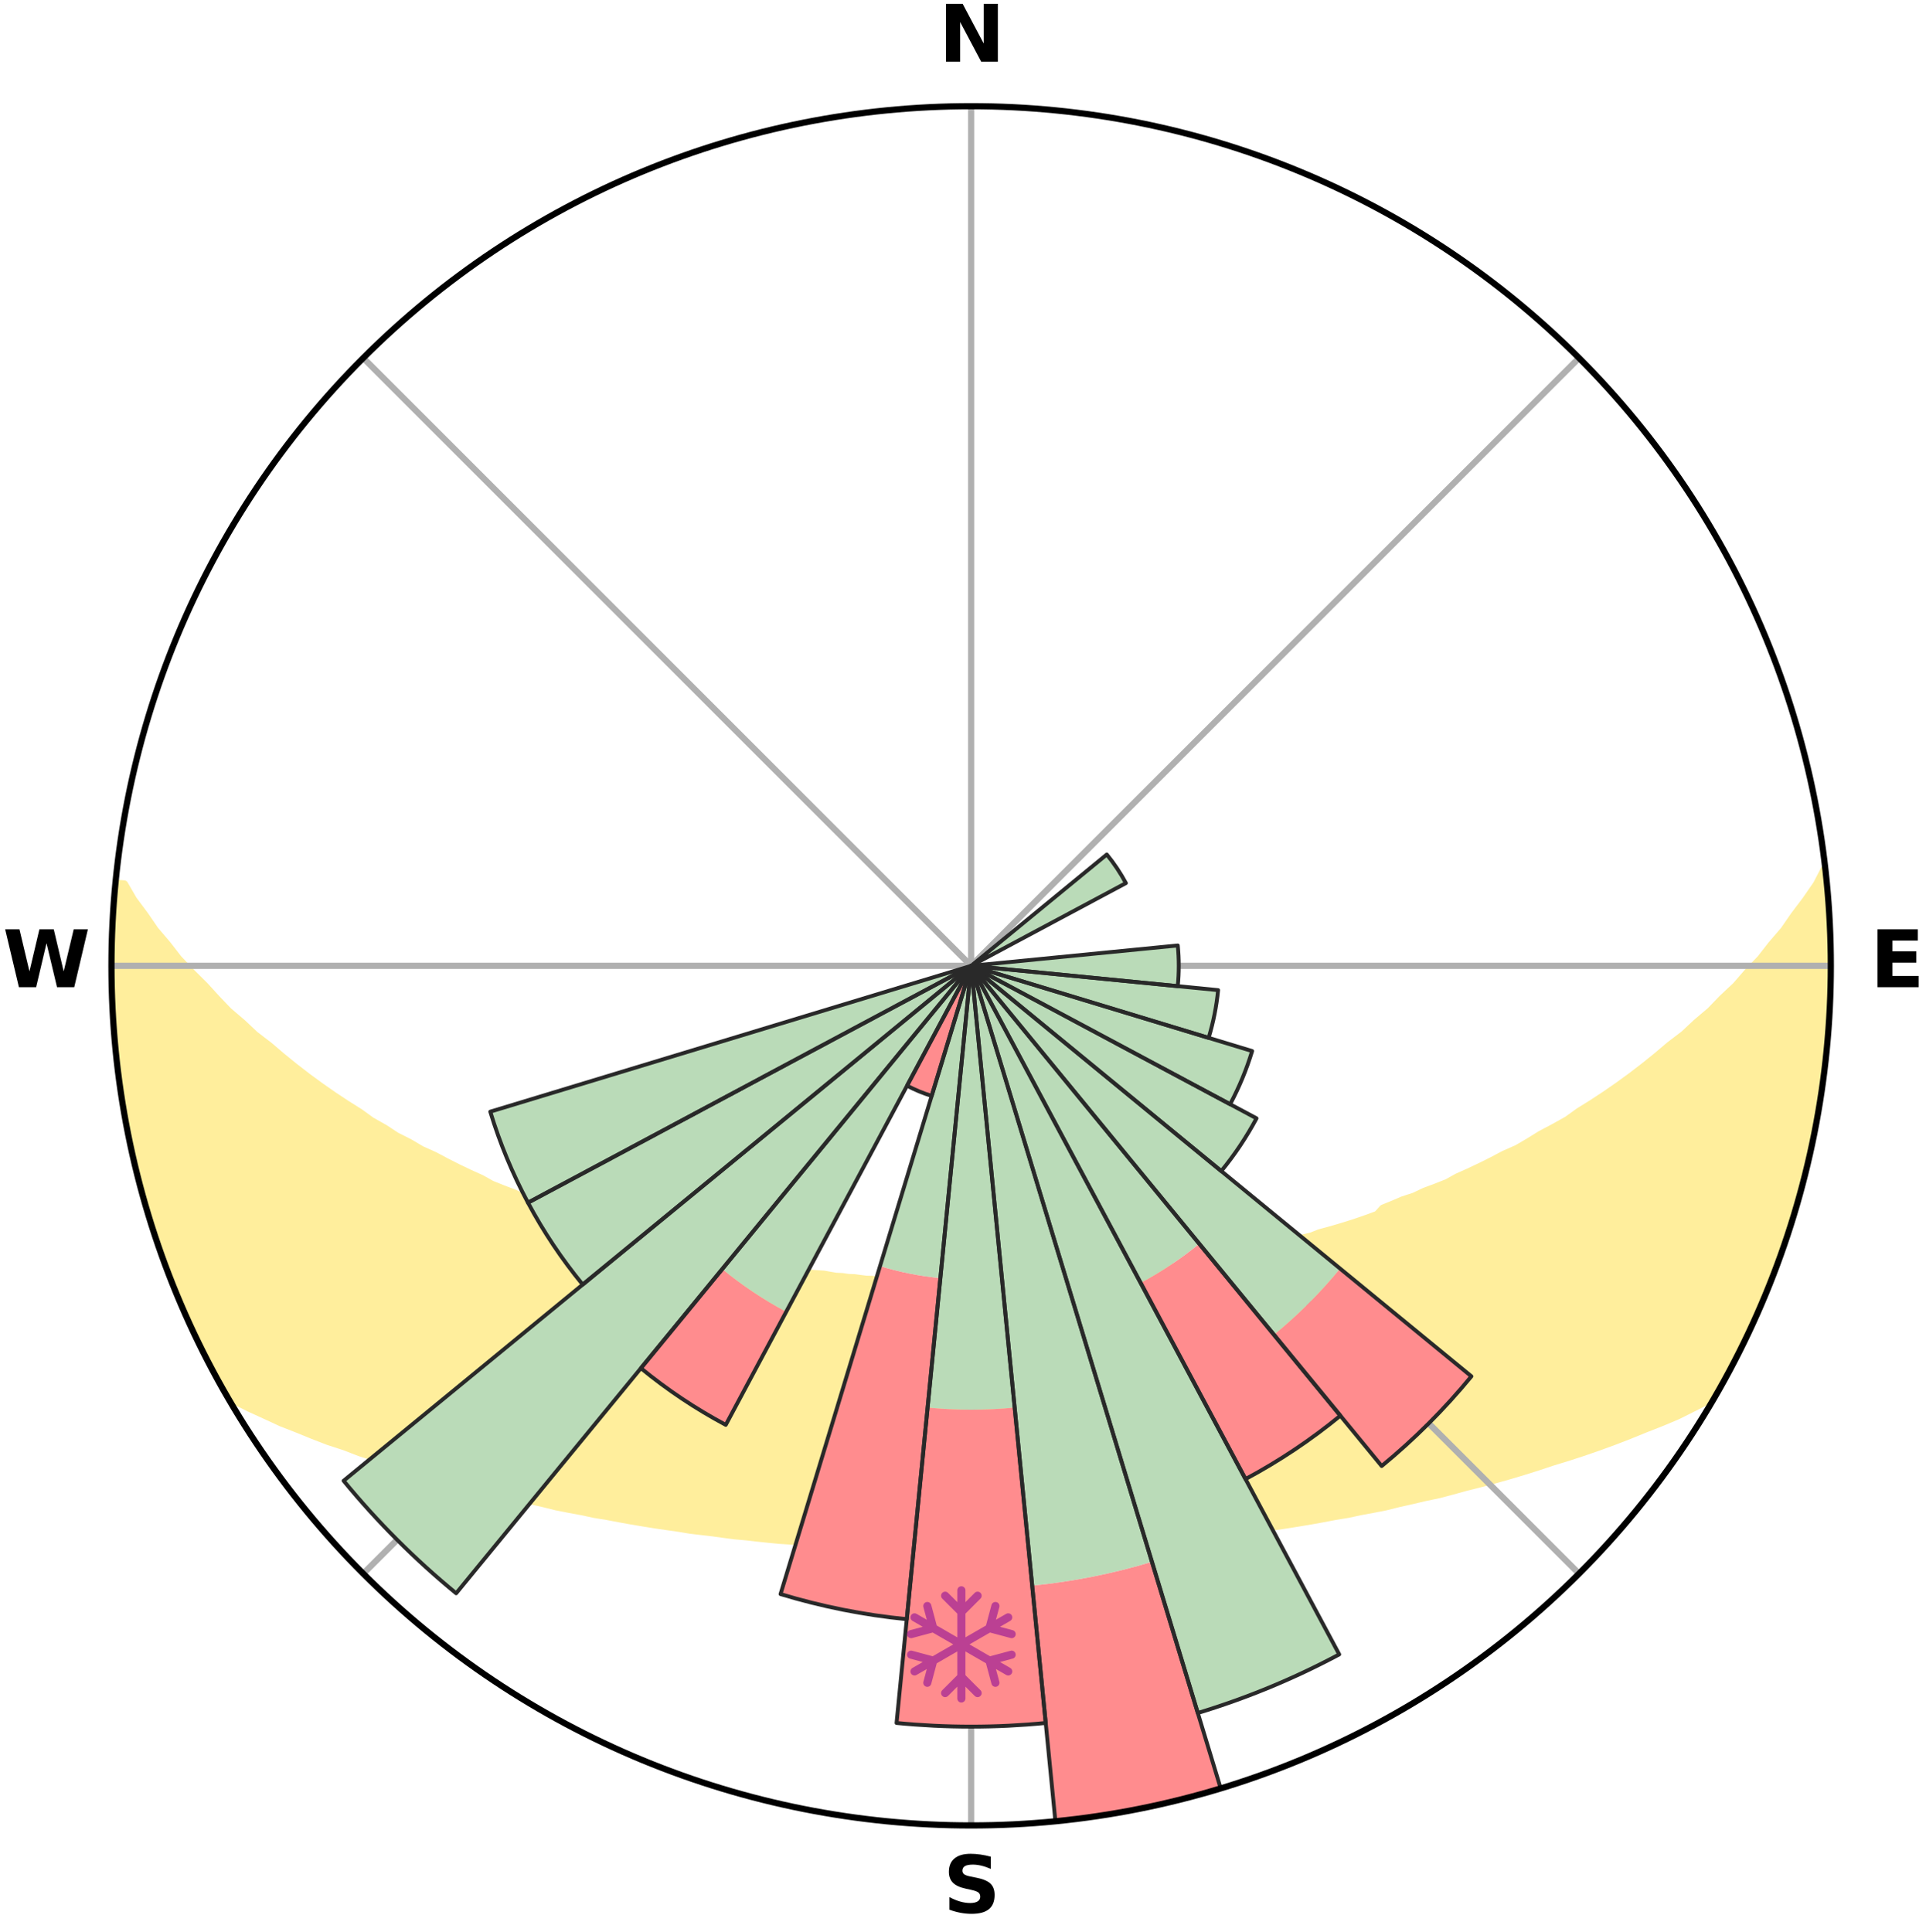 <?xml version="1.0" encoding="utf-8" standalone="no"?>
<!DOCTYPE svg PUBLIC "-//W3C//DTD SVG 1.1//EN"
  "http://www.w3.org/Graphics/SVG/1.1/DTD/svg11.dtd">
<svg xmlns:xlink="http://www.w3.org/1999/xlink" width="248.41pt" height="249.158pt" viewBox="0 0 248.41 249.158" xmlns="http://www.w3.org/2000/svg" version="1.1">
 <title>Ski Rose for リステルスキーファンタジア, Listel Ski Fantasia</title>
 <defs>
  <style type="text/css">*{stroke-linejoin: round; stroke-linecap: butt}</style>
 </defs>
 <g id="figure_1">
  <g id="patch_1">
   <path d="M 0 249.158 
L 248.41 249.158 
L 248.41 0 
L 0 0 
z
" style="fill: #ffffff"/>
  </g>
  <g id="axes_1">
   <g id="patch_2">
    <path d="M 236.135 124.579 
C 236.135 110.018 233.267 95.599 227.695 82.147 
C 222.122 68.695 213.955 56.471 203.659 46.175 
C 193.363 35.879 181.139 27.711 167.687 22.139 
C 154.235 16.567 139.815 13.699 125.255 13.699 
C 110.694 13.699 96.275 16.567 82.823 22.139 
C 69.371 27.711 57.147 35.879 46.851 46.175 
C 36.555 56.471 28.387 68.695 22.815 82.147 
C 17.243 95.599 14.375 110.018 14.375 124.579 
C 14.375 139.14 17.243 153.559 22.815 167.011 
C 28.387 180.463 36.555 192.687 46.851 202.983 
C 57.147 213.279 69.371 221.447 82.823 227.019 
C 96.275 232.591 110.694 235.459 125.255 235.459 
C 139.815 235.459 154.235 232.591 167.687 227.019 
C 181.139 221.447 193.363 213.279 203.659 202.983 
C 213.955 192.687 222.122 180.463 227.695 167.011 
C 233.267 153.559 236.135 139.14 236.135 124.579 
M 125.255 124.579 
C 125.255 124.579 125.255 124.579 125.255 124.579 
C 125.255 124.579 125.255 124.579 125.255 124.579 
C 125.255 124.579 125.255 124.579 125.255 124.579 
C 125.255 124.579 125.255 124.579 125.255 124.579 
C 125.255 124.579 125.255 124.579 125.255 124.579 
C 125.255 124.579 125.255 124.579 125.255 124.579 
C 125.255 124.579 125.255 124.579 125.255 124.579 
C 125.255 124.579 125.255 124.579 125.255 124.579 
C 125.255 124.579 125.255 124.579 125.255 124.579 
C 125.255 124.579 125.255 124.579 125.255 124.579 
C 125.255 124.579 125.255 124.579 125.255 124.579 
C 125.255 124.579 125.255 124.579 125.255 124.579 
C 125.255 124.579 125.255 124.579 125.255 124.579 
C 125.255 124.579 125.255 124.579 125.255 124.579 
C 125.255 124.579 125.255 124.579 125.255 124.579 
C 125.255 124.579 125.255 124.579 125.255 124.579 
z
" style="fill: #ffffff"/>
   </g>
   <g id="PolyCollection_1">
    <defs>
     <path id="m5a2a52e021" d="M 235.389 -137.127 
L 235.389 -137.127 
L 234.327 -135.081 
L 232.927 -133.053 
L 231.432 -131.073 
L 230.109 -129.157 
L 228.498 -127.283 
L 227.085 -125.468 
L 225.394 -123.705 
L 223.91 -121.996 
L 222.154 -120.348 
L 220.612 -118.747 
L 218.803 -117.217 
L 217.213 -115.724 
L 215.361 -114.313 
L 213.731 -112.931 
L 212.083 -111.603 
L 210.419 -110.327 
L 208.742 -109.106 
L 207.053 -107.937 
L 205.354 -106.821 
L 203.647 -105.759 
L 202.162 -104.689 
L 200.442 -103.728 
L 198.72 -102.818 
L 197.218 -101.889 
L 195.712 -101.004 
L 193.987 -100.24 
L 192.48 -99.444 
L 190.974 -98.692 
L 189.469 -97.981 
L 187.968 -97.311 
L 186.672 -96.589 
L 185.178 -95.997 
L 183.691 -95.444 
L 182.404 -94.829 
L 180.932 -94.349 
L 179.655 -93.801 
L 178.383 -93.284 
L 177.646 -92.474 
L 176.381 -92.008 
L 175.123 -91.572 
L 173.874 -91.164 
L 172.634 -90.784 
L 171.404 -90.43 
L 170.185 -90.103 
L 169.127 -89.682 
L 167.927 -89.403 
L 166.881 -89.027 
L 165.704 -88.792 
L 164.674 -88.458 
L 163.521 -88.265 
L 162.508 -87.971 
L 161.502 -87.694 
L 160.503 -87.435 
L 159.402 -87.314 
L 158.424 -87.088 
L 157.455 -86.878 
L 156.494 -86.682 
L 155.544 -86.501 
L 154.602 -86.333 
L 153.757 -86.061 
L 152.831 -85.919 
L 151.915 -85.788 
L 151.009 -85.668 
L 150.184 -85.448 
L 149.295 -85.348 
L 148.417 -85.258 
L 147.608 -85.071 
L 146.746 -84.997 
L 145.895 -84.93 
L 145.102 -84.772 
L 144.267 -84.719 
L 143.484 -84.579 
L 142.666 -84.537 
L 141.892 -84.413 
L 141.122 -84.298 
L 140.325 -84.272 
L 139.564 -84.171 
L 138.782 -84.15 
L 138.03 -84.061 
L 137.281 -83.98 
L 136.517 -83.968 
L 135.776 -83.897 
L 135.037 -83.832 
L 134.301 -83.774 
L 133.558 -83.769 
L 132.828 -83.72 
L 132.1 -83.676 
L 131.374 -83.638 
L 130.645 -83.635 
L 129.923 -83.604 
L 129.203 -83.578 
L 128.483 -83.556 
L 127.765 -83.54 
L 127.047 -83.538 
L 126.33 -83.528 
L 125.613 -83.522 
L 124.897 -83.522 
L 124.18 -83.53 
L 123.463 -83.542 
L 122.745 -83.547 
L 122.027 -83.565 
L 121.308 -83.588 
L 120.588 -83.616 
L 119.862 -83.62 
L 119.139 -83.654 
L 118.413 -83.694 
L 117.686 -83.74 
L 116.957 -83.791 
L 116.214 -83.799 
L 115.479 -83.859 
L 114.741 -83.924 
L 113.983 -83.936 
L 113.238 -84.011 
L 112.49 -84.094 
L 111.715 -84.112 
L 110.958 -84.207 
L 110.199 -84.309 
L 109.404 -84.338 
L 108.635 -84.454 
L 107.824 -84.492 
L 107.046 -84.623 
L 106.264 -84.764 
L 105.431 -84.819 
L 104.588 -84.879 
L 103.79 -85.046 
L 102.931 -85.121 
L 102.123 -85.309 
L 101.246 -85.401 
L 100.36 -85.501 
L 99.536 -85.722 
L 98.633 -85.843 
L 97.719 -85.975 
L 96.795 -86.118 
L 95.951 -86.39 
L 95.012 -86.559 
L 94.063 -86.741 
L 93.105 -86.937 
L 92.138 -87.148 
L 91.163 -87.374 
L 90.064 -87.495 
L 89.067 -87.754 
L 88.063 -88.031 
L 87.052 -88.326 
L 85.902 -88.519 
L 84.874 -88.853 
L 83.839 -89.207 
L 82.655 -89.463 
L 81.458 -89.742 
L 80.402 -90.162 
L 79.185 -90.489 
L 77.958 -90.842 
L 76.72 -91.222 
L 75.473 -91.629 
L 74.218 -92.065 
L 72.955 -92.53 
L 71.686 -93.025 
L 70.411 -93.55 
L 69.132 -94.107 
L 67.658 -94.596 
L 66.368 -95.219 
L 64.88 -95.782 
L 63.384 -96.383 
L 62.087 -97.113 
L 60.584 -97.792 
L 59.078 -98.511 
L 57.571 -99.273 
L 56.063 -100.077 
L 54.338 -100.851 
L 52.832 -101.744 
L 51.106 -102.615 
L 49.608 -103.6 
L 47.888 -104.571 
L 46.403 -105.648 
L 44.697 -106.72 
L 42.999 -107.844 
L 41.311 -109.021 
L 39.635 -110.251 
L 37.973 -111.535 
L 36.326 -112.871 
L 34.698 -114.261 
L 32.848 -115.681 
L 31.259 -117.181 
L 29.453 -118.72 
L 27.914 -120.329 
L 26.403 -121.991 
L 24.681 -123.701 
L 22.994 -125.471 
L 21.585 -127.294 
L 19.981 -129.175 
L 18.666 -131.098 
L 17.185 -133.084 
L 16.022 -135.097 
L 14.973 -135.198 
L 14.973 -135.198 
L 14.843 -133.269 
L 14.747 -131.338 
L 14.495 -129.415 
L 14.446 -127.481 
L 14.447 -125.546 
L 14.48 -123.612 
L 14.545 -121.68 
L 14.642 -119.75 
L 14.769 -117.821 
L 14.721 -115.88 
L 14.909 -113.954 
L 15.127 -112.032 
L 15.374 -110.113 
L 15.65 -108.198 
L 15.953 -106.288 
L 16.282 -104.382 
L 16.641 -102.481 
L 17.029 -100.586 
L 17.446 -98.696 
L 18.086 -96.863 
L 18.56 -94.99 
L 19.048 -93.119 
L 19.58 -91.26 
L 20.123 -89.402 
L 20.897 -87.624 
L 21.496 -85.785 
L 22.126 -83.956 
L 22.83 -82.153 
L 23.683 -80.414 
L 24.403 -78.618 
L 25.184 -76.848 
L 26.17 -75.177 
L 26.905 -73.381 
L 27.82 -71.676 
L 28.756 -69.983 
L 30.147 -68.556 
L 32.176 -67.54 
L 34.243 -66.598 
L 36.249 -65.667 
L 38.346 -64.848 
L 40.36 -64.024 
L 42.37 -63.248 
L 44.448 -62.574 
L 46.367 -61.829 
L 48.35 -61.183 
L 50.319 -60.578 
L 52.205 -59.95 
L 54.081 -59.361 
L 55.943 -58.804 
L 57.794 -58.285 
L 59.627 -57.796 
L 61.449 -57.341 
L 63.197 -56.854 
L 64.932 -56.397 
L 66.706 -56.027 
L 68.413 -55.624 
L 70.106 -55.247 
L 71.741 -54.838 
L 73.407 -54.51 
L 75.057 -54.205 
L 76.652 -53.862 
L 78.274 -53.599 
L 79.845 -53.301 
L 81.402 -53.019 
L 82.95 -52.759 
L 84.482 -52.513 
L 86.004 -52.288 
L 87.512 -52.076 
L 88.984 -51.83 
L 90.47 -51.651 
L 91.943 -51.482 
L 93.384 -51.281 
L 94.817 -51.095 
L 96.258 -50.967 
L 97.672 -50.806 
L 99.078 -50.657 
L 100.475 -50.52 
L 101.875 -50.428 
L 103.255 -50.31 
L 104.629 -50.203 
L 105.994 -50.105 
L 107.347 -49.989 
L 108.701 -49.91 
L 110.049 -49.839 
L 111.391 -49.775 
L 112.728 -49.719 
L 114.059 -49.669 
L 115.385 -49.607 
L 116.709 -49.572 
L 118.03 -49.542 
L 119.347 -49.51 
L 120.662 -49.494 
L 121.976 -49.484 
L 123.288 -49.472 
L 124.599 -49.474 
L 125.91 -49.474 
L 127.222 -49.472 
L 128.534 -49.484 
L 129.847 -49.495 
L 131.163 -49.511 
L 132.48 -49.543 
L 133.801 -49.573 
L 135.125 -49.608 
L 136.453 -49.649 
L 137.782 -49.72 
L 139.119 -49.776 
L 140.461 -49.84 
L 141.808 -49.911 
L 143.162 -49.99 
L 144.515 -50.107 
L 145.881 -50.205 
L 147.254 -50.312 
L 148.634 -50.43 
L 150.034 -50.522 
L 151.431 -50.659 
L 152.837 -50.808 
L 154.251 -50.969 
L 155.692 -51.098 
L 157.124 -51.284 
L 158.566 -51.485 
L 160.038 -51.654 
L 161.525 -51.833 
L 162.996 -52.079 
L 164.504 -52.291 
L 166.026 -52.517 
L 167.559 -52.762 
L 169.105 -53.022 
L 170.662 -53.303 
L 172.233 -53.602 
L 173.855 -53.865 
L 175.45 -54.208 
L 177.101 -54.513 
L 178.767 -54.841 
L 180.401 -55.251 
L 182.094 -55.628 
L 183.801 -56.03 
L 185.575 -56.4 
L 187.31 -56.858 
L 189.058 -57.344 
L 190.879 -57.8 
L 192.713 -58.288 
L 194.563 -58.808 
L 196.425 -59.364 
L 198.301 -59.953 
L 200.187 -60.581 
L 202.156 -61.186 
L 204.139 -61.832 
L 206.133 -62.519 
L 208.136 -63.251 
L 210.146 -64.027 
L 212.16 -64.851 
L 214.256 -65.671 
L 216.343 -66.549 
L 218.33 -67.543 
L 220.358 -68.559 
L 221.754 -69.983 
L 222.694 -71.674 
L 223.601 -73.383 
L 224.46 -75.117 
L 225.305 -76.857 
L 226.117 -78.613 
L 226.883 -80.39 
L 227.689 -82.149 
L 228.389 -83.953 
L 229.109 -85.75 
L 229.649 -87.611 
L 230.277 -89.439 
L 230.859 -91.282 
L 231.558 -93.091 
L 232.035 -94.966 
L 232.464 -96.853 
L 233.039 -98.702 
L 233.458 -100.591 
L 233.798 -102.496 
L 234.234 -104.381 
L 234.552 -106.289 
L 234.898 -108.193 
L 235.084 -110.12 
L 235.35 -112.035 
L 235.576 -113.956 
L 235.761 -115.882 
L 235.908 -117.811 
L 236.015 -119.743 
L 236.085 -121.677 
L 236.118 -123.612 
L 236.115 -125.547 
L 236.077 -127.481 
L 236.005 -129.415 
L 235.899 -131.346 
L 235.761 -133.276 
L 235.59 -135.203 
L 235.389 -137.127 
z
" style="stroke: #ffee9c"/>
    </defs>
    <g clip-path="url(#p70549e2a6a)">
     <use xlink:href="#m5a2a52e021" x="0" y="249.158" style="fill: #ffee9c; stroke: #ffee9c"/>
    </g>
   </g>
   <g id="matplotlib.axis_1">
    <g id="xtick_1">
     <g id="line2d_1">
      <path d="M 125.255 124.579 
L 125.255 13.699 
" clip-path="url(#p70549e2a6a)" style="fill: none; stroke: #b0b0b0; stroke-width: 0.8; stroke-linecap: square"/>
     </g>
     <g id="text_1">
      <!-- N -->
      <g transform="translate(121.07 7.958) scale(0.1 -0.1)">
       <defs>
        <path id="DejaVuSans-Bold-4e" d="M 588 4666 
L 1931 4666 
L 3628 1466 
L 3628 4666 
L 4769 4666 
L 4769 0 
L 3425 0 
L 1728 3200 
L 1728 0 
L 588 0 
L 588 4666 
z
" transform="scale(0.016)"/>
       </defs>
       <use xlink:href="#DejaVuSans-Bold-4e"/>
      </g>
     </g>
    </g>
    <g id="xtick_2">
     <g id="line2d_2">
      <path d="M 125.255 124.579 
L 203.659 46.175 
" clip-path="url(#p70549e2a6a)" style="fill: none; stroke: #b0b0b0; stroke-width: 0.8; stroke-linecap: square"/>
     </g>
    </g>
    <g id="xtick_3">
     <g id="line2d_3">
      <path d="M 125.255 124.579 
L 236.135 124.579 
" clip-path="url(#p70549e2a6a)" style="fill: none; stroke: #b0b0b0; stroke-width: 0.8; stroke-linecap: square"/>
     </g>
     <g id="text_2">
      <!-- E -->
      <g transform="translate(241.219 127.338) scale(0.1 -0.1)">
       <defs>
        <path id="DejaVuSans-Bold-45" d="M 588 4666 
L 3834 4666 
L 3834 3756 
L 1791 3756 
L 1791 2888 
L 3713 2888 
L 3713 1978 
L 1791 1978 
L 1791 909 
L 3903 909 
L 3903 0 
L 588 0 
L 588 4666 
z
" transform="scale(0.016)"/>
       </defs>
       <use xlink:href="#DejaVuSans-Bold-45"/>
      </g>
     </g>
    </g>
    <g id="xtick_4">
     <g id="line2d_4">
      <path d="M 125.255 124.579 
L 203.659 202.983 
" clip-path="url(#p70549e2a6a)" style="fill: none; stroke: #b0b0b0; stroke-width: 0.8; stroke-linecap: square"/>
     </g>
    </g>
    <g id="xtick_5">
     <g id="line2d_5">
      <path d="M 125.255 124.579 
L 125.255 235.459 
" clip-path="url(#p70549e2a6a)" style="fill: none; stroke: #b0b0b0; stroke-width: 0.8; stroke-linecap: square"/>
     </g>
     <g id="text_3">
      <!-- S -->
      <g transform="translate(121.654 246.718) scale(0.1 -0.1)">
       <defs>
        <path id="DejaVuSans-Bold-53" d="M 3834 4519 
L 3834 3531 
Q 3450 3703 3084 3790 
Q 2719 3878 2394 3878 
Q 1963 3878 1756 3759 
Q 1550 3641 1550 3391 
Q 1550 3203 1689 3098 
Q 1828 2994 2194 2919 
L 2706 2816 
Q 3484 2659 3812 2340 
Q 4141 2022 4141 1434 
Q 4141 663 3683 286 
Q 3225 -91 2284 -91 
Q 1841 -91 1394 -6 
Q 947 78 500 244 
L 500 1259 
Q 947 1022 1364 901 
Q 1781 781 2169 781 
Q 2563 781 2772 912 
Q 2981 1044 2981 1288 
Q 2981 1506 2839 1625 
Q 2697 1744 2272 1838 
L 1806 1941 
Q 1106 2091 782 2419 
Q 459 2747 459 3303 
Q 459 4000 909 4375 
Q 1359 4750 2203 4750 
Q 2588 4750 2994 4692 
Q 3400 4634 3834 4519 
z
" transform="scale(0.016)"/>
       </defs>
       <use xlink:href="#DejaVuSans-Bold-53"/>
      </g>
     </g>
    </g>
    <g id="xtick_6">
     <g id="line2d_6">
      <path d="M 125.255 124.579 
L 46.851 202.983 
" clip-path="url(#p70549e2a6a)" style="fill: none; stroke: #b0b0b0; stroke-width: 0.8; stroke-linecap: square"/>
     </g>
    </g>
    <g id="xtick_7">
     <g id="line2d_7">
      <path d="M 125.255 124.579 
L 14.375 124.579 
" clip-path="url(#p70549e2a6a)" style="fill: none; stroke: #b0b0b0; stroke-width: 0.8; stroke-linecap: square"/>
     </g>
     <g id="text_4">
      <!-- W -->
      <g transform="translate(0.36 127.338) scale(0.1 -0.1)">
       <defs>
        <path id="DejaVuSans-Bold-57" d="M 191 4666 
L 1344 4666 
L 2150 1275 
L 2950 4666 
L 4109 4666 
L 4909 1275 
L 5716 4666 
L 6859 4666 
L 5759 0 
L 4372 0 
L 3525 3547 
L 2688 0 
L 1300 0 
L 191 4666 
z
" transform="scale(0.016)"/>
       </defs>
       <use xlink:href="#DejaVuSans-Bold-57"/>
      </g>
     </g>
    </g>
    <g id="xtick_8">
     <g id="line2d_8">
      <path d="M 125.255 124.579 
L 46.851 46.175 
" clip-path="url(#p70549e2a6a)" style="fill: none; stroke: #b0b0b0; stroke-width: 0.8; stroke-linecap: square"/>
     </g>
    </g>
   </g>
   <g id="matplotlib.axis_2"/>
   <g id="patch_3">
    <path d="M 125.255 124.579 
C 125.255 124.579 125.255 124.579 125.255 124.579 
C 125.255 124.579 125.255 124.579 125.255 124.579 
L 125.255 124.579 
C 125.255 124.579 125.255 124.579 125.255 124.579 
C 125.255 124.579 125.255 124.579 125.255 124.579 
z
" clip-path="url(#p70549e2a6a)" style="fill: #d9d9d9"/>
   </g>
   <g id="patch_4">
    <path d="M 125.255 124.579 
C 125.255 124.579 125.255 124.579 125.255 124.579 
C 125.255 124.579 125.255 124.579 125.255 124.579 
L 125.255 124.579 
C 125.255 124.579 125.255 124.579 125.255 124.579 
C 125.255 124.579 125.255 124.579 125.255 124.579 
z
" clip-path="url(#p70549e2a6a)" style="fill: #d9d9d9"/>
   </g>
   <g id="patch_5">
    <path d="M 125.255 124.579 
C 125.255 124.579 125.255 124.579 125.255 124.579 
C 125.255 124.579 125.255 124.579 125.255 124.579 
L 125.255 124.579 
C 125.255 124.579 125.255 124.579 125.255 124.579 
C 125.255 124.579 125.255 124.579 125.255 124.579 
z
" clip-path="url(#p70549e2a6a)" style="fill: #d9d9d9"/>
   </g>
   <g id="patch_6">
    <path d="M 125.255 124.579 
C 125.255 124.579 125.255 124.579 125.255 124.579 
C 125.255 124.579 125.255 124.579 125.255 124.579 
L 125.255 124.579 
C 125.255 124.579 125.255 124.579 125.255 124.579 
C 125.255 124.579 125.255 124.579 125.255 124.579 
z
" clip-path="url(#p70549e2a6a)" style="fill: #d9d9d9"/>
   </g>
   <g id="patch_7">
    <path d="M 125.255 124.579 
C 125.255 124.579 125.255 124.579 125.255 124.579 
C 125.255 124.579 125.255 124.579 125.255 124.579 
L 125.255 124.579 
C 125.255 124.579 125.255 124.579 125.255 124.579 
C 125.255 124.579 125.255 124.579 125.255 124.579 
z
" clip-path="url(#p70549e2a6a)" style="fill: #d9d9d9"/>
   </g>
   <g id="patch_8">
    <path d="M 125.255 124.579 
C 125.255 124.579 125.255 124.579 125.255 124.579 
C 125.255 124.579 125.255 124.579 125.255 124.579 
L 125.255 124.579 
C 125.255 124.579 125.255 124.579 125.255 124.579 
C 125.255 124.579 125.255 124.579 125.255 124.579 
z
" clip-path="url(#p70549e2a6a)" style="fill: #d9d9d9"/>
   </g>
   <g id="patch_9">
    <path d="M 125.255 124.579 
C 125.255 124.579 125.255 124.579 125.255 124.579 
C 125.255 124.579 125.255 124.579 125.255 124.579 
L 125.255 124.579 
C 125.255 124.579 125.255 124.579 125.255 124.579 
C 125.255 124.579 125.255 124.579 125.255 124.579 
z
" clip-path="url(#p70549e2a6a)" style="fill: #d9d9d9"/>
   </g>
   <g id="patch_10">
    <path d="M 125.255 124.579 
C 125.255 124.579 125.255 124.579 125.255 124.579 
C 125.255 124.579 125.255 124.579 125.255 124.579 
L 125.255 124.579 
C 125.255 124.579 125.255 124.579 125.255 124.579 
C 125.255 124.579 125.255 124.579 125.255 124.579 
z
" clip-path="url(#p70549e2a6a)" style="fill: #d9d9d9"/>
   </g>
   <g id="patch_11">
    <path d="M 125.255 124.579 
C 125.255 124.579 125.255 124.579 125.255 124.579 
C 125.255 124.579 125.255 124.579 125.255 124.579 
L 125.255 124.579 
C 125.255 124.579 125.255 124.579 125.255 124.579 
C 125.255 124.579 125.255 124.579 125.255 124.579 
z
" clip-path="url(#p70549e2a6a)" style="fill: #d9d9d9"/>
   </g>
   <g id="patch_12">
    <path d="M 125.255 124.579 
C 125.255 124.579 125.255 124.579 125.255 124.579 
C 125.255 124.579 125.255 124.579 125.255 124.579 
L 125.255 124.579 
C 125.255 124.579 125.255 124.579 125.255 124.579 
C 125.255 124.579 125.255 124.579 125.255 124.579 
z
" clip-path="url(#p70549e2a6a)" style="fill: #d9d9d9"/>
   </g>
   <g id="patch_13">
    <path d="M 125.255 124.579 
C 125.255 124.579 125.255 124.579 125.255 124.579 
C 125.255 124.579 125.255 124.579 125.255 124.579 
L 125.255 124.579 
C 125.255 124.579 125.255 124.579 125.255 124.579 
C 125.255 124.579 125.255 124.579 125.255 124.579 
z
" clip-path="url(#p70549e2a6a)" style="fill: #d9d9d9"/>
   </g>
   <g id="patch_14">
    <path d="M 125.255 124.579 
C 125.255 124.579 125.255 124.579 125.255 124.579 
C 125.255 124.579 125.255 124.579 125.255 124.579 
L 125.255 124.579 
C 125.255 124.579 125.255 124.579 125.255 124.579 
C 125.255 124.579 125.255 124.579 125.255 124.579 
z
" clip-path="url(#p70549e2a6a)" style="fill: #d9d9d9"/>
   </g>
   <g id="patch_15">
    <path d="M 125.255 124.579 
C 125.255 124.579 125.255 124.579 125.255 124.579 
C 125.255 124.579 125.255 124.579 125.255 124.579 
L 125.255 124.579 
C 125.255 124.579 125.255 124.579 125.255 124.579 
C 125.255 124.579 125.255 124.579 125.255 124.579 
z
" clip-path="url(#p70549e2a6a)" style="fill: #d9d9d9"/>
   </g>
   <g id="patch_16">
    <path d="M 125.255 124.579 
C 125.255 124.579 125.255 124.579 125.255 124.579 
C 125.255 124.579 125.255 124.579 125.255 124.579 
L 125.255 124.579 
C 125.255 124.579 125.255 124.579 125.255 124.579 
C 125.255 124.579 125.255 124.579 125.255 124.579 
z
" clip-path="url(#p70549e2a6a)" style="fill: #d9d9d9"/>
   </g>
   <g id="patch_17">
    <path d="M 125.255 124.579 
C 125.255 124.579 125.255 124.579 125.255 124.579 
C 125.255 124.579 125.255 124.579 125.255 124.579 
L 125.255 124.579 
C 125.255 124.579 125.255 124.579 125.255 124.579 
C 125.255 124.579 125.255 124.579 125.255 124.579 
z
" clip-path="url(#p70549e2a6a)" style="fill: #d9d9d9"/>
   </g>
   <g id="patch_18">
    <path d="M 125.255 124.579 
C 125.255 124.579 125.255 124.579 125.255 124.579 
C 125.255 124.579 125.255 124.579 125.255 124.579 
L 125.255 124.579 
C 125.255 124.579 125.255 124.579 125.255 124.579 
C 125.255 124.579 125.255 124.579 125.255 124.579 
z
" clip-path="url(#p70549e2a6a)" style="fill: #d9d9d9"/>
   </g>
   <g id="patch_19">
    <path d="M 125.255 124.579 
C 125.255 124.579 125.255 124.579 125.255 124.579 
C 125.255 124.579 125.255 124.579 125.255 124.579 
L 125.255 124.579 
C 125.255 124.579 125.255 124.579 125.255 124.579 
C 125.255 124.579 125.255 124.579 125.255 124.579 
z
" clip-path="url(#p70549e2a6a)" style="fill: #d9d9d9"/>
   </g>
   <g id="patch_20">
    <path d="M 125.255 124.579 
C 125.255 124.579 125.255 124.579 125.255 124.579 
C 125.255 124.579 125.255 124.579 125.255 124.579 
L 125.255 124.579 
C 125.255 124.579 125.255 124.579 125.255 124.579 
C 125.255 124.579 125.255 124.579 125.255 124.579 
z
" clip-path="url(#p70549e2a6a)" style="fill: #d9d9d9"/>
   </g>
   <g id="patch_21">
    <path d="M 125.255 124.579 
C 125.255 124.579 125.255 124.579 125.255 124.579 
C 125.255 124.579 125.255 124.579 125.255 124.579 
L 125.255 124.579 
C 125.255 124.579 125.255 124.579 125.255 124.579 
C 125.255 124.579 125.255 124.579 125.255 124.579 
z
" clip-path="url(#p70549e2a6a)" style="fill: #d9d9d9"/>
   </g>
   <g id="patch_22">
    <path d="M 125.255 124.579 
C 125.255 124.579 125.255 124.579 125.255 124.579 
C 125.255 124.579 125.255 124.579 125.255 124.579 
L 125.255 124.579 
C 125.255 124.579 125.255 124.579 125.255 124.579 
C 125.255 124.579 125.255 124.579 125.255 124.579 
z
" clip-path="url(#p70549e2a6a)" style="fill: #d9d9d9"/>
   </g>
   <g id="patch_23">
    <path d="M 125.255 124.579 
C 125.255 124.579 125.255 124.579 125.255 124.579 
C 125.255 124.579 125.255 124.579 125.255 124.579 
L 125.255 124.579 
C 125.255 124.579 125.255 124.579 125.255 124.579 
C 125.255 124.579 125.255 124.579 125.255 124.579 
z
" clip-path="url(#p70549e2a6a)" style="fill: #d9d9d9"/>
   </g>
   <g id="patch_24">
    <path d="M 125.255 124.579 
C 125.255 124.579 125.255 124.579 125.255 124.579 
C 125.255 124.579 125.255 124.579 125.255 124.579 
L 125.255 124.579 
C 125.255 124.579 125.255 124.579 125.255 124.579 
C 125.255 124.579 125.255 124.579 125.255 124.579 
z
" clip-path="url(#p70549e2a6a)" style="fill: #d9d9d9"/>
   </g>
   <g id="patch_25">
    <path d="M 125.255 124.579 
C 125.255 124.579 125.255 124.579 125.255 124.579 
C 125.255 124.579 125.255 124.579 125.255 124.579 
L 125.255 124.579 
C 125.255 124.579 125.255 124.579 125.255 124.579 
C 125.255 124.579 125.255 124.579 125.255 124.579 
z
" clip-path="url(#p70549e2a6a)" style="fill: #d9d9d9"/>
   </g>
   <g id="patch_26">
    <path d="M 125.255 124.579 
C 125.255 124.579 125.255 124.579 125.255 124.579 
C 125.255 124.579 125.255 124.579 125.255 124.579 
L 125.255 124.579 
C 125.255 124.579 125.255 124.579 125.255 124.579 
C 125.255 124.579 125.255 124.579 125.255 124.579 
z
" clip-path="url(#p70549e2a6a)" style="fill: #d9d9d9"/>
   </g>
   <g id="patch_27">
    <path d="M 125.255 124.579 
C 125.255 124.579 125.255 124.579 125.255 124.579 
C 125.255 124.579 125.255 124.579 125.255 124.579 
L 125.255 124.579 
C 125.255 124.579 125.255 124.579 125.255 124.579 
C 125.255 124.579 125.255 124.579 125.255 124.579 
z
" clip-path="url(#p70549e2a6a)" style="fill: #d9d9d9"/>
   </g>
   <g id="patch_28">
    <path d="M 125.255 124.579 
C 125.255 124.579 125.255 124.579 125.255 124.579 
C 125.255 124.579 125.255 124.579 125.255 124.579 
L 125.255 124.579 
C 125.255 124.579 125.255 124.579 125.255 124.579 
C 125.255 124.579 125.255 124.579 125.255 124.579 
z
" clip-path="url(#p70549e2a6a)" style="fill: #d9d9d9"/>
   </g>
   <g id="patch_29">
    <path d="M 125.255 124.579 
C 125.255 124.579 125.255 124.579 125.255 124.579 
C 125.255 124.579 125.255 124.579 125.255 124.579 
L 125.255 124.579 
C 125.255 124.579 125.255 124.579 125.255 124.579 
C 125.255 124.579 125.255 124.579 125.255 124.579 
z
" clip-path="url(#p70549e2a6a)" style="fill: #d9d9d9"/>
   </g>
   <g id="patch_30">
    <path d="M 125.255 124.579 
C 125.255 124.579 125.255 124.579 125.255 124.579 
C 125.255 124.579 125.255 124.579 125.255 124.579 
L 125.255 124.579 
C 125.255 124.579 125.255 124.579 125.255 124.579 
C 125.255 124.579 125.255 124.579 125.255 124.579 
z
" clip-path="url(#p70549e2a6a)" style="fill: #d9d9d9"/>
   </g>
   <g id="patch_31">
    <path d="M 125.255 124.579 
C 125.255 124.579 125.255 124.579 125.255 124.579 
C 125.255 124.579 125.255 124.579 125.255 124.579 
L 125.255 124.579 
C 125.255 124.579 125.255 124.579 125.255 124.579 
C 125.255 124.579 125.255 124.579 125.255 124.579 
z
" clip-path="url(#p70549e2a6a)" style="fill: #d9d9d9"/>
   </g>
   <g id="patch_32">
    <path d="M 125.255 124.579 
C 125.255 124.579 125.255 124.579 125.255 124.579 
C 125.255 124.579 125.255 124.579 125.255 124.579 
L 125.255 124.579 
C 125.255 124.579 125.255 124.579 125.255 124.579 
C 125.255 124.579 125.255 124.579 125.255 124.579 
z
" clip-path="url(#p70549e2a6a)" style="fill: #d9d9d9"/>
   </g>
   <g id="patch_33">
    <path d="M 125.255 124.579 
C 125.255 124.579 125.255 124.579 125.255 124.579 
C 125.255 124.579 125.255 124.579 125.255 124.579 
L 125.255 124.579 
C 125.255 124.579 125.255 124.579 125.255 124.579 
C 125.255 124.579 125.255 124.579 125.255 124.579 
z
" clip-path="url(#p70549e2a6a)" style="fill: #d9d9d9"/>
   </g>
   <g id="patch_34">
    <path d="M 125.255 124.579 
C 125.255 124.579 125.255 124.579 125.255 124.579 
C 125.255 124.579 125.255 124.579 125.255 124.579 
L 125.255 124.579 
C 125.255 124.579 125.255 124.579 125.255 124.579 
C 125.255 124.579 125.255 124.579 125.255 124.579 
z
" clip-path="url(#p70549e2a6a)" style="fill: #d9d9d9"/>
   </g>
   <g id="patch_35">
    <path d="M 125.255 124.579 
C 125.255 124.579 125.255 124.579 125.255 124.579 
C 125.255 124.579 125.255 124.579 125.255 124.579 
L 125.255 124.579 
C 125.255 124.579 125.255 124.579 125.255 124.579 
C 125.255 124.579 125.255 124.579 125.255 124.579 
z
" clip-path="url(#p70549e2a6a)" style="fill: #badbb8"/>
   </g>
   <g id="patch_36">
    <path d="M 125.255 124.579 
C 125.255 124.579 125.255 124.579 125.255 124.579 
C 125.255 124.579 125.255 124.579 125.255 124.579 
L 125.255 124.579 
C 125.255 124.579 125.255 124.579 125.255 124.579 
C 125.255 124.579 125.255 124.579 125.255 124.579 
z
" clip-path="url(#p70549e2a6a)" style="fill: #badbb8"/>
   </g>
   <g id="patch_37">
    <path d="M 125.255 124.579 
C 125.255 124.579 125.255 124.579 125.255 124.579 
C 125.255 124.579 125.255 124.579 125.255 124.579 
L 125.255 124.579 
C 125.255 124.579 125.255 124.579 125.255 124.579 
C 125.255 124.579 125.255 124.579 125.255 124.579 
z
" clip-path="url(#p70549e2a6a)" style="fill: #badbb8"/>
   </g>
   <g id="patch_38">
    <path d="M 125.255 124.579 
C 125.255 124.579 125.255 124.579 125.255 124.579 
C 125.255 124.579 125.255 124.579 125.255 124.579 
L 125.255 124.579 
C 125.255 124.579 125.255 124.579 125.255 124.579 
C 125.255 124.579 125.255 124.579 125.255 124.579 
z
" clip-path="url(#p70549e2a6a)" style="fill: #badbb8"/>
   </g>
   <g id="patch_39">
    <path d="M 125.255 124.579 
C 125.255 124.579 125.255 124.579 125.255 124.579 
C 125.255 124.579 125.255 124.579 125.255 124.579 
L 125.255 124.579 
C 125.255 124.579 125.255 124.579 125.255 124.579 
C 125.255 124.579 125.255 124.579 125.255 124.579 
z
" clip-path="url(#p70549e2a6a)" style="fill: #badbb8"/>
   </g>
   <g id="patch_40">
    <path d="M 125.255 124.579 
C 125.255 124.579 125.255 124.579 125.255 124.579 
C 125.255 124.579 125.255 124.579 125.255 124.579 
L 145.216 113.91 
C 144.866 113.256 144.485 112.621 144.074 112.005 
C 143.662 111.389 143.221 110.793 142.751 110.221 
z
" clip-path="url(#p70549e2a6a)" style="fill: #badbb8"/>
   </g>
   <g id="patch_41">
    <path d="M 125.255 124.579 
C 125.255 124.579 125.255 124.579 125.255 124.579 
C 125.255 124.579 125.255 124.579 125.255 124.579 
L 125.255 124.579 
C 125.255 124.579 125.255 124.579 125.255 124.579 
C 125.255 124.579 125.255 124.579 125.255 124.579 
z
" clip-path="url(#p70549e2a6a)" style="fill: #badbb8"/>
   </g>
   <g id="patch_42">
    <path d="M 125.255 124.579 
C 125.255 124.579 125.255 124.579 125.255 124.579 
C 125.255 124.579 125.255 124.579 125.255 124.579 
L 125.255 124.579 
C 125.255 124.579 125.255 124.579 125.255 124.579 
C 125.255 124.579 125.255 124.579 125.255 124.579 
z
" clip-path="url(#p70549e2a6a)" style="fill: #badbb8"/>
   </g>
   <g id="patch_43">
    <path d="M 125.255 124.579 
C 125.255 124.579 125.255 124.579 125.255 124.579 
C 125.255 124.579 125.255 124.579 125.255 124.579 
L 151.906 127.204 
C 151.992 126.332 152.035 125.456 152.035 124.579 
C 152.035 123.703 151.992 122.826 151.906 121.954 
z
" clip-path="url(#p70549e2a6a)" style="fill: #badbb8"/>
   </g>
   <g id="patch_44">
    <path d="M 125.255 124.579 
C 125.255 124.579 125.255 124.579 125.255 124.579 
C 125.255 124.579 125.255 124.579 125.255 124.579 
L 155.885 133.871 
C 156.189 132.868 156.444 131.851 156.648 130.824 
C 156.853 129.796 157.006 128.759 157.109 127.716 
z
" clip-path="url(#p70549e2a6a)" style="fill: #badbb8"/>
   </g>
   <g id="patch_45">
    <path d="M 125.255 124.579 
C 125.255 124.579 125.255 124.579 125.255 124.579 
C 125.255 124.579 125.255 124.579 125.255 124.579 
L 158.656 142.432 
C 159.24 141.339 159.77 140.218 160.245 139.072 
C 160.719 137.927 161.137 136.759 161.497 135.573 
z
" clip-path="url(#p70549e2a6a)" style="fill: #badbb8"/>
   </g>
   <g id="patch_46">
    <path d="M 125.255 124.579 
C 125.255 124.579 125.255 124.579 125.255 124.579 
C 125.255 124.579 125.255 124.579 125.255 124.579 
L 157.515 151.055 
C 158.382 149.999 159.196 148.901 159.955 147.765 
C 160.714 146.629 161.417 145.457 162.061 144.252 
z
" clip-path="url(#p70549e2a6a)" style="fill: #badbb8"/>
   </g>
   <g id="patch_47">
    <path d="M 125.255 124.579 
C 125.255 124.579 125.255 124.579 125.255 124.579 
C 125.255 124.579 125.255 124.579 125.255 124.579 
L 164.314 172.173 
C 165.872 170.894 167.366 169.54 168.791 168.115 
C 170.216 166.69 171.57 165.196 172.848 163.638 
z
" clip-path="url(#p70549e2a6a)" style="fill: #badbb8"/>
   </g>
   <g id="patch_48">
    <path d="M 125.255 124.579 
C 125.255 124.579 125.255 124.579 125.255 124.579 
C 125.255 124.579 125.255 124.579 125.255 124.579 
L 147.12 165.486 
C 148.459 164.771 149.762 163.99 151.025 163.146 
C 152.287 162.303 153.507 161.398 154.681 160.435 
z
" clip-path="url(#p70549e2a6a)" style="fill: #badbb8"/>
   </g>
   <g id="patch_49">
    <path d="M 125.255 124.579 
C 125.255 124.579 125.255 124.579 125.255 124.579 
C 125.255 124.579 125.255 124.579 125.255 124.579 
L 154.49 220.954 
C 157.644 219.997 160.75 218.886 163.796 217.625 
C 166.841 216.363 169.823 214.953 172.73 213.399 
z
" clip-path="url(#p70549e2a6a)" style="fill: #badbb8"/>
   </g>
   <g id="patch_50">
    <path d="M 125.255 124.579 
C 125.255 124.579 125.255 124.579 125.255 124.579 
C 125.255 124.579 125.255 124.579 125.255 124.579 
L 133.13 204.532 
C 135.747 204.275 138.349 203.889 140.928 203.376 
C 143.508 202.863 146.06 202.223 148.576 201.46 
z
" clip-path="url(#p70549e2a6a)" style="fill: #badbb8"/>
   </g>
   <g id="patch_51">
    <path d="M 125.255 124.579 
C 125.255 124.579 125.255 124.579 125.255 124.579 
C 125.255 124.579 125.255 124.579 125.255 124.579 
L 119.643 181.562 
C 121.508 181.745 123.381 181.837 125.255 181.837 
C 127.129 181.837 129.002 181.745 130.867 181.562 
z
" clip-path="url(#p70549e2a6a)" style="fill: #badbb8"/>
   </g>
   <g id="patch_52">
    <path d="M 125.255 124.579 
C 125.255 124.579 125.255 124.579 125.255 124.579 
C 125.255 124.579 125.255 124.579 125.255 124.579 
L 113.502 163.323 
C 114.77 163.708 116.056 164.03 117.356 164.289 
C 118.656 164.547 119.968 164.742 121.286 164.872 
z
" clip-path="url(#p70549e2a6a)" style="fill: #badbb8"/>
   </g>
   <g id="patch_53">
    <path d="M 125.255 124.579 
C 125.255 124.579 125.255 124.579 125.255 124.579 
C 125.255 124.579 125.255 124.579 125.255 124.579 
L 125.255 124.579 
C 125.255 124.579 125.255 124.579 125.255 124.579 
C 125.255 124.579 125.255 124.579 125.255 124.579 
z
" clip-path="url(#p70549e2a6a)" style="fill: #badbb8"/>
   </g>
   <g id="patch_54">
    <path d="M 125.255 124.579 
C 125.255 124.579 125.255 124.579 125.255 124.579 
C 125.255 124.579 125.255 124.579 125.255 124.579 
L 93.148 163.701 
C 94.429 164.752 95.76 165.739 97.138 166.659 
C 98.515 167.58 99.937 168.432 101.398 169.213 
z
" clip-path="url(#p70549e2a6a)" style="fill: #badbb8"/>
   </g>
   <g id="patch_55">
    <path d="M 125.255 124.579 
C 125.255 124.579 125.255 124.579 125.255 124.579 
C 125.255 124.579 125.255 124.579 125.255 124.579 
L 44.319 191.001 
C 46.493 193.65 48.796 196.191 51.219 198.614 
C 53.643 201.038 56.184 203.341 58.833 205.515 
z
" clip-path="url(#p70549e2a6a)" style="fill: #badbb8"/>
   </g>
   <g id="patch_56">
    <path d="M 125.255 124.579 
C 125.255 124.579 125.255 124.579 125.255 124.579 
C 125.255 124.579 125.255 124.579 125.255 124.579 
L 68.096 155.131 
C 69.096 157.002 70.187 158.823 71.366 160.587 
C 72.544 162.35 73.809 164.055 75.155 165.695 
z
" clip-path="url(#p70549e2a6a)" style="fill: #badbb8"/>
   </g>
   <g id="patch_57">
    <path d="M 125.255 124.579 
C 125.255 124.579 125.255 124.579 125.255 124.579 
C 125.255 124.579 125.255 124.579 125.255 124.579 
L 63.234 143.393 
C 63.85 145.423 64.565 147.422 65.376 149.381 
C 66.188 151.341 67.096 153.26 68.096 155.131 
z
" clip-path="url(#p70549e2a6a)" style="fill: #badbb8"/>
   </g>
   <g id="patch_58">
    <path d="M 125.255 124.579 
C 125.255 124.579 125.255 124.579 125.255 124.579 
C 125.255 124.579 125.255 124.579 125.255 124.579 
L 125.255 124.579 
C 125.255 124.579 125.255 124.579 125.255 124.579 
C 125.255 124.579 125.255 124.579 125.255 124.579 
z
" clip-path="url(#p70549e2a6a)" style="fill: #badbb8"/>
   </g>
   <g id="patch_59">
    <path d="M 125.255 124.579 
C 125.255 124.579 125.255 124.579 125.255 124.579 
C 125.255 124.579 125.255 124.579 125.255 124.579 
L 125.255 124.579 
C 125.255 124.579 125.255 124.579 125.255 124.579 
C 125.255 124.579 125.255 124.579 125.255 124.579 
z
" clip-path="url(#p70549e2a6a)" style="fill: #badbb8"/>
   </g>
   <g id="patch_60">
    <path d="M 125.255 124.579 
C 125.255 124.579 125.255 124.579 125.255 124.579 
C 125.255 124.579 125.255 124.579 125.255 124.579 
L 125.255 124.579 
C 125.255 124.579 125.255 124.579 125.255 124.579 
C 125.255 124.579 125.255 124.579 125.255 124.579 
z
" clip-path="url(#p70549e2a6a)" style="fill: #badbb8"/>
   </g>
   <g id="patch_61">
    <path d="M 125.255 124.579 
C 125.255 124.579 125.255 124.579 125.255 124.579 
C 125.255 124.579 125.255 124.579 125.255 124.579 
L 125.255 124.579 
C 125.255 124.579 125.255 124.579 125.255 124.579 
C 125.255 124.579 125.255 124.579 125.255 124.579 
z
" clip-path="url(#p70549e2a6a)" style="fill: #badbb8"/>
   </g>
   <g id="patch_62">
    <path d="M 125.255 124.579 
C 125.255 124.579 125.255 124.579 125.255 124.579 
C 125.255 124.579 125.255 124.579 125.255 124.579 
L 125.255 124.579 
C 125.255 124.579 125.255 124.579 125.255 124.579 
C 125.255 124.579 125.255 124.579 125.255 124.579 
z
" clip-path="url(#p70549e2a6a)" style="fill: #badbb8"/>
   </g>
   <g id="patch_63">
    <path d="M 125.255 124.579 
C 125.255 124.579 125.255 124.579 125.255 124.579 
C 125.255 124.579 125.255 124.579 125.255 124.579 
L 125.255 124.579 
C 125.255 124.579 125.255 124.579 125.255 124.579 
C 125.255 124.579 125.255 124.579 125.255 124.579 
z
" clip-path="url(#p70549e2a6a)" style="fill: #badbb8"/>
   </g>
   <g id="patch_64">
    <path d="M 125.255 124.579 
C 125.255 124.579 125.255 124.579 125.255 124.579 
C 125.255 124.579 125.255 124.579 125.255 124.579 
L 125.255 124.579 
C 125.255 124.579 125.255 124.579 125.255 124.579 
C 125.255 124.579 125.255 124.579 125.255 124.579 
z
" clip-path="url(#p70549e2a6a)" style="fill: #badbb8"/>
   </g>
   <g id="patch_65">
    <path d="M 125.255 124.579 
C 125.255 124.579 125.255 124.579 125.255 124.579 
C 125.255 124.579 125.255 124.579 125.255 124.579 
L 125.255 124.579 
C 125.255 124.579 125.255 124.579 125.255 124.579 
C 125.255 124.579 125.255 124.579 125.255 124.579 
z
" clip-path="url(#p70549e2a6a)" style="fill: #badbb8"/>
   </g>
   <g id="patch_66">
    <path d="M 125.255 124.579 
C 125.255 124.579 125.255 124.579 125.255 124.579 
C 125.255 124.579 125.255 124.579 125.255 124.579 
L 125.255 124.579 
C 125.255 124.579 125.255 124.579 125.255 124.579 
C 125.255 124.579 125.255 124.579 125.255 124.579 
z
" clip-path="url(#p70549e2a6a)" style="fill: #badbb8"/>
   </g>
   <g id="patch_67">
    <path d="M 125.255 124.579 
C 125.255 124.579 125.255 124.579 125.255 124.579 
C 125.255 124.579 125.255 124.579 125.255 124.579 
L 125.255 124.579 
C 125.255 124.579 125.255 124.579 125.255 124.579 
C 125.255 124.579 125.255 124.579 125.255 124.579 
z
" clip-path="url(#p70549e2a6a)" style="fill: #ff8c8e"/>
   </g>
   <g id="patch_68">
    <path d="M 125.255 124.579 
C 125.255 124.579 125.255 124.579 125.255 124.579 
C 125.255 124.579 125.255 124.579 125.255 124.579 
L 125.255 124.579 
C 125.255 124.579 125.255 124.579 125.255 124.579 
C 125.255 124.579 125.255 124.579 125.255 124.579 
z
" clip-path="url(#p70549e2a6a)" style="fill: #ff8c8e"/>
   </g>
   <g id="patch_69">
    <path d="M 125.255 124.579 
C 125.255 124.579 125.255 124.579 125.255 124.579 
C 125.255 124.579 125.255 124.579 125.255 124.579 
L 125.255 124.579 
C 125.255 124.579 125.255 124.579 125.255 124.579 
C 125.255 124.579 125.255 124.579 125.255 124.579 
z
" clip-path="url(#p70549e2a6a)" style="fill: #ff8c8e"/>
   </g>
   <g id="patch_70">
    <path d="M 125.255 124.579 
C 125.255 124.579 125.255 124.579 125.255 124.579 
C 125.255 124.579 125.255 124.579 125.255 124.579 
L 125.255 124.579 
C 125.255 124.579 125.255 124.579 125.255 124.579 
C 125.255 124.579 125.255 124.579 125.255 124.579 
z
" clip-path="url(#p70549e2a6a)" style="fill: #ff8c8e"/>
   </g>
   <g id="patch_71">
    <path d="M 125.255 124.579 
C 125.255 124.579 125.255 124.579 125.255 124.579 
C 125.255 124.579 125.255 124.579 125.255 124.579 
L 125.255 124.579 
C 125.255 124.579 125.255 124.579 125.255 124.579 
C 125.255 124.579 125.255 124.579 125.255 124.579 
z
" clip-path="url(#p70549e2a6a)" style="fill: #ff8c8e"/>
   </g>
   <g id="patch_72">
    <path d="M 142.751 110.221 
C 143.221 110.793 143.662 111.389 144.074 112.005 
C 144.485 112.621 144.866 113.256 145.216 113.91 
L 145.216 113.91 
C 144.866 113.256 144.485 112.621 144.074 112.005 
C 143.662 111.389 143.221 110.793 142.751 110.221 
z
" clip-path="url(#p70549e2a6a)" style="fill: #ff8c8e"/>
   </g>
   <g id="patch_73">
    <path d="M 125.255 124.579 
C 125.255 124.579 125.255 124.579 125.255 124.579 
C 125.255 124.579 125.255 124.579 125.255 124.579 
L 125.255 124.579 
C 125.255 124.579 125.255 124.579 125.255 124.579 
C 125.255 124.579 125.255 124.579 125.255 124.579 
z
" clip-path="url(#p70549e2a6a)" style="fill: #ff8c8e"/>
   </g>
   <g id="patch_74">
    <path d="M 125.255 124.579 
C 125.255 124.579 125.255 124.579 125.255 124.579 
C 125.255 124.579 125.255 124.579 125.255 124.579 
L 125.255 124.579 
C 125.255 124.579 125.255 124.579 125.255 124.579 
C 125.255 124.579 125.255 124.579 125.255 124.579 
z
" clip-path="url(#p70549e2a6a)" style="fill: #ff8c8e"/>
   </g>
   <g id="patch_75">
    <path d="M 151.906 121.954 
C 151.992 122.826 152.035 123.703 152.035 124.579 
C 152.035 125.456 151.992 126.332 151.906 127.204 
L 151.906 127.204 
C 151.992 126.332 152.035 125.456 152.035 124.579 
C 152.035 123.703 151.992 122.826 151.906 121.954 
z
" clip-path="url(#p70549e2a6a)" style="fill: #ff8c8e"/>
   </g>
   <g id="patch_76">
    <path d="M 157.109 127.716 
C 157.006 128.759 156.853 129.796 156.648 130.824 
C 156.444 131.851 156.189 132.868 155.885 133.871 
L 155.885 133.871 
C 156.189 132.868 156.444 131.851 156.648 130.824 
C 156.853 129.796 157.006 128.759 157.109 127.716 
z
" clip-path="url(#p70549e2a6a)" style="fill: #ff8c8e"/>
   </g>
   <g id="patch_77">
    <path d="M 161.497 135.573 
C 161.137 136.759 160.719 137.927 160.245 139.072 
C 159.77 140.218 159.24 141.339 158.656 142.432 
L 158.656 142.432 
C 159.24 141.339 159.77 140.218 160.245 139.072 
C 160.719 137.927 161.137 136.759 161.497 135.573 
z
" clip-path="url(#p70549e2a6a)" style="fill: #ff8c8e"/>
   </g>
   <g id="patch_78">
    <path d="M 162.061 144.252 
C 161.417 145.457 160.714 146.629 159.955 147.765 
C 159.196 148.901 158.382 149.999 157.515 151.055 
L 157.515 151.055 
C 158.382 149.999 159.196 148.901 159.955 147.765 
C 160.714 146.629 161.417 145.457 162.061 144.252 
z
" clip-path="url(#p70549e2a6a)" style="fill: #ff8c8e"/>
   </g>
   <g id="patch_79">
    <path d="M 172.848 163.638 
C 171.57 165.196 170.216 166.69 168.791 168.115 
C 167.366 169.54 165.872 170.894 164.314 172.173 
L 178.206 189.1 
C 180.318 187.367 182.343 185.531 184.275 183.599 
C 186.207 181.668 188.043 179.642 189.776 177.53 
z
" clip-path="url(#p70549e2a6a)" style="fill: #ff8c8e"/>
   </g>
   <g id="patch_80">
    <path d="M 154.681 160.435 
C 153.507 161.398 152.287 162.303 151.025 163.146 
C 149.762 163.99 148.459 164.771 147.12 165.486 
L 160.641 190.781 
C 162.808 189.623 164.916 188.359 166.959 186.994 
C 169.002 185.629 170.977 184.165 172.876 182.606 
z
" clip-path="url(#p70549e2a6a)" style="fill: #ff8c8e"/>
   </g>
   <g id="patch_81">
    <path d="M 172.73 213.399 
C 169.823 214.953 166.841 216.363 163.796 217.625 
C 160.75 218.886 157.644 219.997 154.49 220.954 
L 154.49 220.954 
C 157.644 219.997 160.75 218.886 163.796 217.625 
C 166.841 216.363 169.823 214.953 172.73 213.399 
z
" clip-path="url(#p70549e2a6a)" style="fill: #ff8c8e"/>
   </g>
   <g id="patch_82">
    <path d="M 148.576 201.46 
C 146.06 202.223 143.508 202.863 140.928 203.376 
C 138.349 203.889 135.747 204.275 133.13 204.532 
L 136.123 234.925 
C 139.735 234.569 143.327 234.037 146.886 233.329 
C 150.446 232.621 153.969 231.738 157.442 230.685 
z
" clip-path="url(#p70549e2a6a)" style="fill: #ff8c8e"/>
   </g>
   <g id="patch_83">
    <path d="M 130.867 181.562 
C 129.002 181.745 127.129 181.837 125.255 181.837 
C 123.381 181.837 121.508 181.745 119.643 181.562 
L 115.636 222.242 
C 118.833 222.557 122.043 222.715 125.255 222.715 
C 128.467 222.715 131.677 222.557 134.874 222.242 
z
" clip-path="url(#p70549e2a6a)" style="fill: #ff8c8e"/>
   </g>
   <g id="patch_84">
    <path d="M 121.286 164.872 
C 119.968 164.742 118.656 164.547 117.356 164.289 
C 116.056 164.03 114.77 163.708 113.502 163.323 
L 100.672 205.619 
C 103.324 206.423 106.015 207.097 108.733 207.638 
C 111.452 208.179 114.196 208.586 116.954 208.857 
z
" clip-path="url(#p70549e2a6a)" style="fill: #ff8c8e"/>
   </g>
   <g id="patch_85">
    <path d="M 125.255 124.579 
C 125.255 124.579 125.255 124.579 125.255 124.579 
C 125.255 124.579 125.255 124.579 125.255 124.579 
L 116.99 140.041 
C 117.497 140.311 118.016 140.557 118.546 140.776 
C 119.076 140.996 119.617 141.189 120.166 141.356 
z
" clip-path="url(#p70549e2a6a)" style="fill: #ff8c8e"/>
   </g>
   <g id="patch_86">
    <path d="M 101.398 169.213 
C 99.937 168.432 98.515 167.58 97.138 166.659 
C 95.76 165.739 94.429 164.752 93.148 163.701 
L 82.661 176.48 
C 84.36 177.874 86.126 179.184 87.953 180.405 
C 89.78 181.626 91.667 182.756 93.605 183.792 
z
" clip-path="url(#p70549e2a6a)" style="fill: #ff8c8e"/>
   </g>
   <g id="patch_87">
    <path d="M 58.833 205.515 
C 56.184 203.341 53.643 201.038 51.219 198.614 
C 48.796 196.191 46.493 193.65 44.319 191.001 
L 44.319 191.001 
C 46.493 193.65 48.796 196.191 51.219 198.614 
C 53.643 201.038 56.184 203.341 58.833 205.515 
z
" clip-path="url(#p70549e2a6a)" style="fill: #ff8c8e"/>
   </g>
   <g id="patch_88">
    <path d="M 75.155 165.695 
C 73.809 164.055 72.544 162.35 71.366 160.587 
C 70.187 158.823 69.096 157.002 68.096 155.131 
L 68.096 155.131 
C 69.096 157.002 70.187 158.823 71.366 160.587 
C 72.544 162.35 73.809 164.055 75.155 165.695 
z
" clip-path="url(#p70549e2a6a)" style="fill: #ff8c8e"/>
   </g>
   <g id="patch_89">
    <path d="M 68.096 155.131 
C 67.096 153.26 66.188 151.341 65.376 149.381 
C 64.565 147.422 63.85 145.423 63.234 143.393 
L 63.234 143.393 
C 63.85 145.423 64.565 147.422 65.376 149.381 
C 66.188 151.341 67.096 153.26 68.096 155.131 
z
" clip-path="url(#p70549e2a6a)" style="fill: #ff8c8e"/>
   </g>
   <g id="patch_90">
    <path d="M 125.255 124.579 
C 125.255 124.579 125.255 124.579 125.255 124.579 
C 125.255 124.579 125.255 124.579 125.255 124.579 
L 125.255 124.579 
C 125.255 124.579 125.255 124.579 125.255 124.579 
C 125.255 124.579 125.255 124.579 125.255 124.579 
z
" clip-path="url(#p70549e2a6a)" style="fill: #ff8c8e"/>
   </g>
   <g id="patch_91">
    <path d="M 125.255 124.579 
C 125.255 124.579 125.255 124.579 125.255 124.579 
C 125.255 124.579 125.255 124.579 125.255 124.579 
L 125.255 124.579 
C 125.255 124.579 125.255 124.579 125.255 124.579 
C 125.255 124.579 125.255 124.579 125.255 124.579 
z
" clip-path="url(#p70549e2a6a)" style="fill: #ff8c8e"/>
   </g>
   <g id="patch_92">
    <path d="M 125.255 124.579 
C 125.255 124.579 125.255 124.579 125.255 124.579 
C 125.255 124.579 125.255 124.579 125.255 124.579 
L 125.255 124.579 
C 125.255 124.579 125.255 124.579 125.255 124.579 
C 125.255 124.579 125.255 124.579 125.255 124.579 
z
" clip-path="url(#p70549e2a6a)" style="fill: #ff8c8e"/>
   </g>
   <g id="patch_93">
    <path d="M 125.255 124.579 
C 125.255 124.579 125.255 124.579 125.255 124.579 
C 125.255 124.579 125.255 124.579 125.255 124.579 
L 125.255 124.579 
C 125.255 124.579 125.255 124.579 125.255 124.579 
C 125.255 124.579 125.255 124.579 125.255 124.579 
z
" clip-path="url(#p70549e2a6a)" style="fill: #ff8c8e"/>
   </g>
   <g id="patch_94">
    <path d="M 125.255 124.579 
C 125.255 124.579 125.255 124.579 125.255 124.579 
C 125.255 124.579 125.255 124.579 125.255 124.579 
L 125.255 124.579 
C 125.255 124.579 125.255 124.579 125.255 124.579 
C 125.255 124.579 125.255 124.579 125.255 124.579 
z
" clip-path="url(#p70549e2a6a)" style="fill: #ff8c8e"/>
   </g>
   <g id="patch_95">
    <path d="M 125.255 124.579 
C 125.255 124.579 125.255 124.579 125.255 124.579 
C 125.255 124.579 125.255 124.579 125.255 124.579 
L 125.255 124.579 
C 125.255 124.579 125.255 124.579 125.255 124.579 
C 125.255 124.579 125.255 124.579 125.255 124.579 
z
" clip-path="url(#p70549e2a6a)" style="fill: #ff8c8e"/>
   </g>
   <g id="patch_96">
    <path d="M 125.255 124.579 
C 125.255 124.579 125.255 124.579 125.255 124.579 
C 125.255 124.579 125.255 124.579 125.255 124.579 
L 125.255 124.579 
C 125.255 124.579 125.255 124.579 125.255 124.579 
C 125.255 124.579 125.255 124.579 125.255 124.579 
z
" clip-path="url(#p70549e2a6a)" style="fill: #ff8c8e"/>
   </g>
   <g id="patch_97">
    <path d="M 125.255 124.579 
C 125.255 124.579 125.255 124.579 125.255 124.579 
C 125.255 124.579 125.255 124.579 125.255 124.579 
L 125.255 124.579 
C 125.255 124.579 125.255 124.579 125.255 124.579 
C 125.255 124.579 125.255 124.579 125.255 124.579 
z
" clip-path="url(#p70549e2a6a)" style="fill: #ff8c8e"/>
   </g>
   <g id="patch_98">
    <path d="M 125.255 124.579 
C 125.255 124.579 125.255 124.579 125.255 124.579 
C 125.255 124.579 125.255 124.579 125.255 124.579 
L 125.255 124.579 
C 125.255 124.579 125.255 124.579 125.255 124.579 
C 125.255 124.579 125.255 124.579 125.255 124.579 
z
" clip-path="url(#p70549e2a6a)" style="fill: #ff8c8e"/>
   </g>
   <g id="patch_99">
    <path d="M 125.255 124.579 
C 125.255 124.579 125.255 124.579 125.255 124.579 
C 125.255 124.579 125.255 124.579 125.255 124.579 
L 125.255 124.579 
C 125.255 124.579 125.255 124.579 125.255 124.579 
C 125.255 124.579 125.255 124.579 125.255 124.579 
z
" clip-path="url(#p70549e2a6a)" style="fill: #828282"/>
   </g>
   <g id="patch_100">
    <path d="M 125.255 124.579 
C 125.255 124.579 125.255 124.579 125.255 124.579 
C 125.255 124.579 125.255 124.579 125.255 124.579 
L 125.255 124.579 
C 125.255 124.579 125.255 124.579 125.255 124.579 
C 125.255 124.579 125.255 124.579 125.255 124.579 
z
" clip-path="url(#p70549e2a6a)" style="fill: #828282"/>
   </g>
   <g id="patch_101">
    <path d="M 125.255 124.579 
C 125.255 124.579 125.255 124.579 125.255 124.579 
C 125.255 124.579 125.255 124.579 125.255 124.579 
L 125.255 124.579 
C 125.255 124.579 125.255 124.579 125.255 124.579 
C 125.255 124.579 125.255 124.579 125.255 124.579 
z
" clip-path="url(#p70549e2a6a)" style="fill: #828282"/>
   </g>
   <g id="patch_102">
    <path d="M 125.255 124.579 
C 125.255 124.579 125.255 124.579 125.255 124.579 
C 125.255 124.579 125.255 124.579 125.255 124.579 
L 125.255 124.579 
C 125.255 124.579 125.255 124.579 125.255 124.579 
C 125.255 124.579 125.255 124.579 125.255 124.579 
z
" clip-path="url(#p70549e2a6a)" style="fill: #828282"/>
   </g>
   <g id="patch_103">
    <path d="M 125.255 124.579 
C 125.255 124.579 125.255 124.579 125.255 124.579 
C 125.255 124.579 125.255 124.579 125.255 124.579 
L 125.255 124.579 
C 125.255 124.579 125.255 124.579 125.255 124.579 
C 125.255 124.579 125.255 124.579 125.255 124.579 
z
" clip-path="url(#p70549e2a6a)" style="fill: #828282"/>
   </g>
   <g id="patch_104">
    <path d="M 142.751 110.221 
C 143.221 110.793 143.662 111.389 144.074 112.005 
C 144.485 112.621 144.866 113.256 145.216 113.91 
L 145.216 113.91 
C 144.866 113.256 144.485 112.621 144.074 112.005 
C 143.662 111.389 143.221 110.793 142.751 110.221 
z
" clip-path="url(#p70549e2a6a)" style="fill: #828282"/>
   </g>
   <g id="patch_105">
    <path d="M 125.255 124.579 
C 125.255 124.579 125.255 124.579 125.255 124.579 
C 125.255 124.579 125.255 124.579 125.255 124.579 
L 125.255 124.579 
C 125.255 124.579 125.255 124.579 125.255 124.579 
C 125.255 124.579 125.255 124.579 125.255 124.579 
z
" clip-path="url(#p70549e2a6a)" style="fill: #828282"/>
   </g>
   <g id="patch_106">
    <path d="M 125.255 124.579 
C 125.255 124.579 125.255 124.579 125.255 124.579 
C 125.255 124.579 125.255 124.579 125.255 124.579 
L 125.255 124.579 
C 125.255 124.579 125.255 124.579 125.255 124.579 
C 125.255 124.579 125.255 124.579 125.255 124.579 
z
" clip-path="url(#p70549e2a6a)" style="fill: #828282"/>
   </g>
   <g id="patch_107">
    <path d="M 151.906 121.954 
C 151.992 122.826 152.035 123.703 152.035 124.579 
C 152.035 125.456 151.992 126.332 151.906 127.204 
L 151.906 127.204 
C 151.992 126.332 152.035 125.456 152.035 124.579 
C 152.035 123.703 151.992 122.826 151.906 121.954 
z
" clip-path="url(#p70549e2a6a)" style="fill: #828282"/>
   </g>
   <g id="patch_108">
    <path d="M 157.109 127.716 
C 157.006 128.759 156.853 129.796 156.648 130.824 
C 156.444 131.851 156.189 132.868 155.885 133.871 
L 155.885 133.871 
C 156.189 132.868 156.444 131.851 156.648 130.824 
C 156.853 129.796 157.006 128.759 157.109 127.716 
z
" clip-path="url(#p70549e2a6a)" style="fill: #828282"/>
   </g>
   <g id="patch_109">
    <path d="M 161.497 135.573 
C 161.137 136.759 160.719 137.927 160.245 139.072 
C 159.77 140.218 159.24 141.339 158.656 142.432 
L 158.656 142.432 
C 159.24 141.339 159.77 140.218 160.245 139.072 
C 160.719 137.927 161.137 136.759 161.497 135.573 
z
" clip-path="url(#p70549e2a6a)" style="fill: #828282"/>
   </g>
   <g id="patch_110">
    <path d="M 162.061 144.252 
C 161.417 145.457 160.714 146.629 159.955 147.765 
C 159.196 148.901 158.382 149.999 157.515 151.055 
L 157.515 151.055 
C 158.382 149.999 159.196 148.901 159.955 147.765 
C 160.714 146.629 161.417 145.457 162.061 144.252 
z
" clip-path="url(#p70549e2a6a)" style="fill: #828282"/>
   </g>
   <g id="patch_111">
    <path d="M 189.776 177.53 
C 188.043 179.642 186.207 181.668 184.275 183.599 
C 182.343 185.531 180.318 187.367 178.206 189.1 
L 178.206 189.1 
C 180.318 187.367 182.343 185.531 184.275 183.599 
C 186.207 181.668 188.043 179.642 189.776 177.53 
z
" clip-path="url(#p70549e2a6a)" style="fill: #828282"/>
   </g>
   <g id="patch_112">
    <path d="M 172.876 182.606 
C 170.977 184.165 169.002 185.629 166.959 186.994 
C 164.916 188.359 162.808 189.623 160.641 190.781 
L 160.641 190.781 
C 162.808 189.623 164.916 188.359 166.959 186.994 
C 169.002 185.629 170.977 184.165 172.876 182.606 
z
" clip-path="url(#p70549e2a6a)" style="fill: #828282"/>
   </g>
   <g id="patch_113">
    <path d="M 172.73 213.399 
C 169.823 214.953 166.841 216.363 163.796 217.625 
C 160.75 218.886 157.644 219.997 154.49 220.954 
L 154.49 220.954 
C 157.644 219.997 160.75 218.886 163.796 217.625 
C 166.841 216.363 169.823 214.953 172.73 213.399 
z
" clip-path="url(#p70549e2a6a)" style="fill: #828282"/>
   </g>
   <g id="patch_114">
    <path d="M 157.442 230.685 
C 153.969 231.738 150.446 232.621 146.886 233.329 
C 143.327 234.037 139.735 234.569 136.123 234.925 
L 136.123 234.925 
C 139.735 234.569 143.327 234.037 146.886 233.329 
C 150.446 232.621 153.969 231.738 157.442 230.685 
z
" clip-path="url(#p70549e2a6a)" style="fill: #828282"/>
   </g>
   <g id="patch_115">
    <path d="M 134.874 222.242 
C 131.677 222.557 128.467 222.715 125.255 222.715 
C 122.043 222.715 118.833 222.557 115.636 222.242 
L 115.636 222.242 
C 118.833 222.557 122.043 222.715 125.255 222.715 
C 128.467 222.715 131.677 222.557 134.874 222.242 
z
" clip-path="url(#p70549e2a6a)" style="fill: #828282"/>
   </g>
   <g id="patch_116">
    <path d="M 116.954 208.857 
C 114.196 208.586 111.452 208.179 108.733 207.638 
C 106.015 207.097 103.324 206.423 100.672 205.619 
L 100.672 205.619 
C 103.324 206.423 106.015 207.097 108.733 207.638 
C 111.452 208.179 114.196 208.586 116.954 208.857 
z
" clip-path="url(#p70549e2a6a)" style="fill: #828282"/>
   </g>
   <g id="patch_117">
    <path d="M 120.166 141.356 
C 119.617 141.189 119.076 140.996 118.546 140.776 
C 118.016 140.557 117.497 140.311 116.99 140.041 
L 116.99 140.041 
C 117.497 140.311 118.016 140.557 118.546 140.776 
C 119.076 140.996 119.617 141.189 120.166 141.356 
z
" clip-path="url(#p70549e2a6a)" style="fill: #828282"/>
   </g>
   <g id="patch_118">
    <path d="M 93.605 183.792 
C 91.667 182.756 89.78 181.626 87.953 180.405 
C 86.126 179.184 84.36 177.874 82.661 176.48 
L 82.661 176.48 
C 84.36 177.874 86.126 179.184 87.953 180.405 
C 89.78 181.626 91.667 182.756 93.605 183.792 
z
" clip-path="url(#p70549e2a6a)" style="fill: #828282"/>
   </g>
   <g id="patch_119">
    <path d="M 58.833 205.515 
C 56.184 203.341 53.643 201.038 51.219 198.614 
C 48.796 196.191 46.493 193.65 44.319 191.001 
L 44.319 191.001 
C 46.493 193.65 48.796 196.191 51.219 198.614 
C 53.643 201.038 56.184 203.341 58.833 205.515 
z
" clip-path="url(#p70549e2a6a)" style="fill: #828282"/>
   </g>
   <g id="patch_120">
    <path d="M 75.155 165.695 
C 73.809 164.055 72.544 162.35 71.366 160.587 
C 70.187 158.823 69.096 157.002 68.096 155.131 
L 68.096 155.131 
C 69.096 157.002 70.187 158.823 71.366 160.587 
C 72.544 162.35 73.809 164.055 75.155 165.695 
z
" clip-path="url(#p70549e2a6a)" style="fill: #828282"/>
   </g>
   <g id="patch_121">
    <path d="M 68.096 155.131 
C 67.096 153.26 66.188 151.341 65.376 149.381 
C 64.565 147.422 63.85 145.423 63.234 143.393 
L 63.234 143.393 
C 63.85 145.423 64.565 147.422 65.376 149.381 
C 66.188 151.341 67.096 153.26 68.096 155.131 
z
" clip-path="url(#p70549e2a6a)" style="fill: #828282"/>
   </g>
   <g id="patch_122">
    <path d="M 125.255 124.579 
C 125.255 124.579 125.255 124.579 125.255 124.579 
C 125.255 124.579 125.255 124.579 125.255 124.579 
L 125.255 124.579 
C 125.255 124.579 125.255 124.579 125.255 124.579 
C 125.255 124.579 125.255 124.579 125.255 124.579 
z
" clip-path="url(#p70549e2a6a)" style="fill: #828282"/>
   </g>
   <g id="patch_123">
    <path d="M 125.255 124.579 
C 125.255 124.579 125.255 124.579 125.255 124.579 
C 125.255 124.579 125.255 124.579 125.255 124.579 
L 125.255 124.579 
C 125.255 124.579 125.255 124.579 125.255 124.579 
C 125.255 124.579 125.255 124.579 125.255 124.579 
z
" clip-path="url(#p70549e2a6a)" style="fill: #828282"/>
   </g>
   <g id="patch_124">
    <path d="M 125.255 124.579 
C 125.255 124.579 125.255 124.579 125.255 124.579 
C 125.255 124.579 125.255 124.579 125.255 124.579 
L 125.255 124.579 
C 125.255 124.579 125.255 124.579 125.255 124.579 
C 125.255 124.579 125.255 124.579 125.255 124.579 
z
" clip-path="url(#p70549e2a6a)" style="fill: #828282"/>
   </g>
   <g id="patch_125">
    <path d="M 125.255 124.579 
C 125.255 124.579 125.255 124.579 125.255 124.579 
C 125.255 124.579 125.255 124.579 125.255 124.579 
L 125.255 124.579 
C 125.255 124.579 125.255 124.579 125.255 124.579 
C 125.255 124.579 125.255 124.579 125.255 124.579 
z
" clip-path="url(#p70549e2a6a)" style="fill: #828282"/>
   </g>
   <g id="patch_126">
    <path d="M 125.255 124.579 
C 125.255 124.579 125.255 124.579 125.255 124.579 
C 125.255 124.579 125.255 124.579 125.255 124.579 
L 125.255 124.579 
C 125.255 124.579 125.255 124.579 125.255 124.579 
C 125.255 124.579 125.255 124.579 125.255 124.579 
z
" clip-path="url(#p70549e2a6a)" style="fill: #828282"/>
   </g>
   <g id="patch_127">
    <path d="M 125.255 124.579 
C 125.255 124.579 125.255 124.579 125.255 124.579 
C 125.255 124.579 125.255 124.579 125.255 124.579 
L 125.255 124.579 
C 125.255 124.579 125.255 124.579 125.255 124.579 
C 125.255 124.579 125.255 124.579 125.255 124.579 
z
" clip-path="url(#p70549e2a6a)" style="fill: #828282"/>
   </g>
   <g id="patch_128">
    <path d="M 125.255 124.579 
C 125.255 124.579 125.255 124.579 125.255 124.579 
C 125.255 124.579 125.255 124.579 125.255 124.579 
L 125.255 124.579 
C 125.255 124.579 125.255 124.579 125.255 124.579 
C 125.255 124.579 125.255 124.579 125.255 124.579 
z
" clip-path="url(#p70549e2a6a)" style="fill: #828282"/>
   </g>
   <g id="patch_129">
    <path d="M 125.255 124.579 
C 125.255 124.579 125.255 124.579 125.255 124.579 
C 125.255 124.579 125.255 124.579 125.255 124.579 
L 125.255 124.579 
C 125.255 124.579 125.255 124.579 125.255 124.579 
C 125.255 124.579 125.255 124.579 125.255 124.579 
z
" clip-path="url(#p70549e2a6a)" style="fill: #828282"/>
   </g>
   <g id="patch_130">
    <path d="M 125.255 124.579 
C 125.255 124.579 125.255 124.579 125.255 124.579 
C 125.255 124.579 125.255 124.579 125.255 124.579 
L 125.255 124.579 
C 125.255 124.579 125.255 124.579 125.255 124.579 
C 125.255 124.579 125.255 124.579 125.255 124.579 
z
" clip-path="url(#p70549e2a6a)" style="fill: #828282"/>
   </g>
   <g id="patch_131">
    <path d="M 125.255 124.579 
C 125.255 124.579 125.255 124.579 125.255 124.579 
C 125.255 124.579 125.255 124.579 125.255 124.579 
L 125.255 124.579 
C 125.255 124.579 125.255 124.579 125.255 124.579 
C 125.255 124.579 125.255 124.579 125.255 124.579 
L 125.255 124.579 
z
" clip-path="url(#p70549e2a6a)" style="fill: none; stroke: #292929; stroke-width: 0.5; stroke-linejoin: miter"/>
   </g>
   <g id="patch_132">
    <path d="M 125.255 124.579 
C 125.255 124.579 125.255 124.579 125.255 124.579 
C 125.255 124.579 125.255 124.579 125.255 124.579 
L 125.255 124.579 
C 125.255 124.579 125.255 124.579 125.255 124.579 
C 125.255 124.579 125.255 124.579 125.255 124.579 
L 125.255 124.579 
z
" clip-path="url(#p70549e2a6a)" style="fill: none; stroke: #292929; stroke-width: 0.5; stroke-linejoin: miter"/>
   </g>
   <g id="patch_133">
    <path d="M 125.255 124.579 
C 125.255 124.579 125.255 124.579 125.255 124.579 
C 125.255 124.579 125.255 124.579 125.255 124.579 
L 125.255 124.579 
C 125.255 124.579 125.255 124.579 125.255 124.579 
C 125.255 124.579 125.255 124.579 125.255 124.579 
L 125.255 124.579 
z
" clip-path="url(#p70549e2a6a)" style="fill: none; stroke: #292929; stroke-width: 0.5; stroke-linejoin: miter"/>
   </g>
   <g id="patch_134">
    <path d="M 125.255 124.579 
C 125.255 124.579 125.255 124.579 125.255 124.579 
C 125.255 124.579 125.255 124.579 125.255 124.579 
L 125.255 124.579 
C 125.255 124.579 125.255 124.579 125.255 124.579 
C 125.255 124.579 125.255 124.579 125.255 124.579 
L 125.255 124.579 
z
" clip-path="url(#p70549e2a6a)" style="fill: none; stroke: #292929; stroke-width: 0.5; stroke-linejoin: miter"/>
   </g>
   <g id="patch_135">
    <path d="M 125.255 124.579 
C 125.255 124.579 125.255 124.579 125.255 124.579 
C 125.255 124.579 125.255 124.579 125.255 124.579 
L 125.255 124.579 
C 125.255 124.579 125.255 124.579 125.255 124.579 
C 125.255 124.579 125.255 124.579 125.255 124.579 
L 125.255 124.579 
z
" clip-path="url(#p70549e2a6a)" style="fill: none; stroke: #292929; stroke-width: 0.5; stroke-linejoin: miter"/>
   </g>
   <g id="patch_136">
    <path d="M 125.255 124.579 
C 125.255 124.579 125.255 124.579 125.255 124.579 
C 125.255 124.579 125.255 124.579 125.255 124.579 
L 145.216 113.91 
C 144.866 113.256 144.485 112.621 144.074 112.005 
C 143.662 111.389 143.221 110.793 142.751 110.221 
L 125.255 124.579 
z
" clip-path="url(#p70549e2a6a)" style="fill: none; stroke: #292929; stroke-width: 0.5; stroke-linejoin: miter"/>
   </g>
   <g id="patch_137">
    <path d="M 125.255 124.579 
C 125.255 124.579 125.255 124.579 125.255 124.579 
C 125.255 124.579 125.255 124.579 125.255 124.579 
L 125.255 124.579 
C 125.255 124.579 125.255 124.579 125.255 124.579 
C 125.255 124.579 125.255 124.579 125.255 124.579 
L 125.255 124.579 
z
" clip-path="url(#p70549e2a6a)" style="fill: none; stroke: #292929; stroke-width: 0.5; stroke-linejoin: miter"/>
   </g>
   <g id="patch_138">
    <path d="M 125.255 124.579 
C 125.255 124.579 125.255 124.579 125.255 124.579 
C 125.255 124.579 125.255 124.579 125.255 124.579 
L 125.255 124.579 
C 125.255 124.579 125.255 124.579 125.255 124.579 
C 125.255 124.579 125.255 124.579 125.255 124.579 
L 125.255 124.579 
z
" clip-path="url(#p70549e2a6a)" style="fill: none; stroke: #292929; stroke-width: 0.5; stroke-linejoin: miter"/>
   </g>
   <g id="patch_139">
    <path d="M 125.255 124.579 
C 125.255 124.579 125.255 124.579 125.255 124.579 
C 125.255 124.579 125.255 124.579 125.255 124.579 
L 151.906 127.204 
C 151.992 126.332 152.035 125.456 152.035 124.579 
C 152.035 123.703 151.992 122.826 151.906 121.954 
L 125.255 124.579 
z
" clip-path="url(#p70549e2a6a)" style="fill: none; stroke: #292929; stroke-width: 0.5; stroke-linejoin: miter"/>
   </g>
   <g id="patch_140">
    <path d="M 125.255 124.579 
C 125.255 124.579 125.255 124.579 125.255 124.579 
C 125.255 124.579 125.255 124.579 125.255 124.579 
L 155.885 133.871 
C 156.189 132.868 156.444 131.851 156.648 130.824 
C 156.853 129.796 157.006 128.759 157.109 127.716 
L 125.255 124.579 
z
" clip-path="url(#p70549e2a6a)" style="fill: none; stroke: #292929; stroke-width: 0.5; stroke-linejoin: miter"/>
   </g>
   <g id="patch_141">
    <path d="M 125.255 124.579 
C 125.255 124.579 125.255 124.579 125.255 124.579 
C 125.255 124.579 125.255 124.579 125.255 124.579 
L 158.656 142.432 
C 159.24 141.339 159.77 140.218 160.245 139.072 
C 160.719 137.927 161.137 136.759 161.497 135.573 
L 125.255 124.579 
z
" clip-path="url(#p70549e2a6a)" style="fill: none; stroke: #292929; stroke-width: 0.5; stroke-linejoin: miter"/>
   </g>
   <g id="patch_142">
    <path d="M 125.255 124.579 
C 125.255 124.579 125.255 124.579 125.255 124.579 
C 125.255 124.579 125.255 124.579 125.255 124.579 
L 157.515 151.055 
C 158.382 149.999 159.196 148.901 159.955 147.765 
C 160.714 146.629 161.417 145.457 162.061 144.252 
L 125.255 124.579 
z
" clip-path="url(#p70549e2a6a)" style="fill: none; stroke: #292929; stroke-width: 0.5; stroke-linejoin: miter"/>
   </g>
   <g id="patch_143">
    <path d="M 125.255 124.579 
C 125.255 124.579 125.255 124.579 125.255 124.579 
C 125.255 124.579 125.255 124.579 125.255 124.579 
L 178.206 189.1 
C 180.318 187.367 182.343 185.531 184.275 183.599 
C 186.207 181.668 188.043 179.642 189.776 177.53 
L 125.255 124.579 
z
" clip-path="url(#p70549e2a6a)" style="fill: none; stroke: #292929; stroke-width: 0.5; stroke-linejoin: miter"/>
   </g>
   <g id="patch_144">
    <path d="M 125.255 124.579 
C 125.255 124.579 125.255 124.579 125.255 124.579 
C 125.255 124.579 125.255 124.579 125.255 124.579 
L 160.641 190.781 
C 162.808 189.623 164.916 188.359 166.959 186.994 
C 169.002 185.629 170.977 184.165 172.876 182.606 
L 125.255 124.579 
z
" clip-path="url(#p70549e2a6a)" style="fill: none; stroke: #292929; stroke-width: 0.5; stroke-linejoin: miter"/>
   </g>
   <g id="patch_145">
    <path d="M 125.255 124.579 
C 125.255 124.579 125.255 124.579 125.255 124.579 
C 125.255 124.579 125.255 124.579 125.255 124.579 
L 154.49 220.954 
C 157.644 219.997 160.75 218.886 163.796 217.625 
C 166.841 216.363 169.823 214.953 172.73 213.399 
L 125.255 124.579 
z
" clip-path="url(#p70549e2a6a)" style="fill: none; stroke: #292929; stroke-width: 0.5; stroke-linejoin: miter"/>
   </g>
   <g id="patch_146">
    <path d="M 125.255 124.579 
C 125.255 124.579 125.255 124.579 125.255 124.579 
C 125.255 124.579 125.255 124.579 125.255 124.579 
L 136.123 234.925 
C 139.735 234.569 143.327 234.037 146.886 233.329 
C 150.446 232.621 153.969 231.738 157.442 230.685 
L 125.255 124.579 
z
" clip-path="url(#p70549e2a6a)" style="fill: none; stroke: #292929; stroke-width: 0.5; stroke-linejoin: miter"/>
   </g>
   <g id="patch_147">
    <path d="M 125.255 124.579 
C 125.255 124.579 125.255 124.579 125.255 124.579 
C 125.255 124.579 125.255 124.579 125.255 124.579 
L 115.636 222.242 
C 118.833 222.557 122.043 222.715 125.255 222.715 
C 128.467 222.715 131.677 222.557 134.874 222.242 
L 125.255 124.579 
z
" clip-path="url(#p70549e2a6a)" style="fill: none; stroke: #292929; stroke-width: 0.5; stroke-linejoin: miter"/>
   </g>
   <g id="patch_148">
    <path d="M 125.255 124.579 
C 125.255 124.579 125.255 124.579 125.255 124.579 
C 125.255 124.579 125.255 124.579 125.255 124.579 
L 100.672 205.619 
C 103.324 206.423 106.015 207.097 108.733 207.638 
C 111.452 208.179 114.196 208.586 116.954 208.857 
L 125.255 124.579 
z
" clip-path="url(#p70549e2a6a)" style="fill: none; stroke: #292929; stroke-width: 0.5; stroke-linejoin: miter"/>
   </g>
   <g id="patch_149">
    <path d="M 125.255 124.579 
C 125.255 124.579 125.255 124.579 125.255 124.579 
C 125.255 124.579 125.255 124.579 125.255 124.579 
L 116.99 140.041 
C 117.497 140.311 118.016 140.557 118.546 140.776 
C 119.076 140.996 119.617 141.189 120.166 141.356 
L 125.255 124.579 
z
" clip-path="url(#p70549e2a6a)" style="fill: none; stroke: #292929; stroke-width: 0.5; stroke-linejoin: miter"/>
   </g>
   <g id="patch_150">
    <path d="M 125.255 124.579 
C 125.255 124.579 125.255 124.579 125.255 124.579 
C 125.255 124.579 125.255 124.579 125.255 124.579 
L 82.661 176.48 
C 84.36 177.874 86.126 179.184 87.953 180.405 
C 89.78 181.626 91.667 182.756 93.605 183.792 
L 125.255 124.579 
z
" clip-path="url(#p70549e2a6a)" style="fill: none; stroke: #292929; stroke-width: 0.5; stroke-linejoin: miter"/>
   </g>
   <g id="patch_151">
    <path d="M 125.255 124.579 
C 125.255 124.579 125.255 124.579 125.255 124.579 
C 125.255 124.579 125.255 124.579 125.255 124.579 
L 44.319 191.001 
C 46.493 193.65 48.796 196.191 51.219 198.614 
C 53.643 201.038 56.184 203.341 58.833 205.515 
L 125.255 124.579 
z
" clip-path="url(#p70549e2a6a)" style="fill: none; stroke: #292929; stroke-width: 0.5; stroke-linejoin: miter"/>
   </g>
   <g id="patch_152">
    <path d="M 125.255 124.579 
C 125.255 124.579 125.255 124.579 125.255 124.579 
C 125.255 124.579 125.255 124.579 125.255 124.579 
L 68.096 155.131 
C 69.096 157.002 70.187 158.823 71.366 160.587 
C 72.544 162.35 73.809 164.055 75.155 165.695 
L 125.255 124.579 
z
" clip-path="url(#p70549e2a6a)" style="fill: none; stroke: #292929; stroke-width: 0.5; stroke-linejoin: miter"/>
   </g>
   <g id="patch_153">
    <path d="M 125.255 124.579 
C 125.255 124.579 125.255 124.579 125.255 124.579 
C 125.255 124.579 125.255 124.579 125.255 124.579 
L 63.234 143.393 
C 63.85 145.423 64.565 147.422 65.376 149.381 
C 66.188 151.341 67.096 153.26 68.096 155.131 
L 125.255 124.579 
z
" clip-path="url(#p70549e2a6a)" style="fill: none; stroke: #292929; stroke-width: 0.5; stroke-linejoin: miter"/>
   </g>
   <g id="patch_154">
    <path d="M 125.255 124.579 
C 125.255 124.579 125.255 124.579 125.255 124.579 
C 125.255 124.579 125.255 124.579 125.255 124.579 
L 125.255 124.579 
C 125.255 124.579 125.255 124.579 125.255 124.579 
C 125.255 124.579 125.255 124.579 125.255 124.579 
L 125.255 124.579 
z
" clip-path="url(#p70549e2a6a)" style="fill: none; stroke: #292929; stroke-width: 0.5; stroke-linejoin: miter"/>
   </g>
   <g id="patch_155">
    <path d="M 125.255 124.579 
C 125.255 124.579 125.255 124.579 125.255 124.579 
C 125.255 124.579 125.255 124.579 125.255 124.579 
L 125.255 124.579 
C 125.255 124.579 125.255 124.579 125.255 124.579 
C 125.255 124.579 125.255 124.579 125.255 124.579 
L 125.255 124.579 
z
" clip-path="url(#p70549e2a6a)" style="fill: none; stroke: #292929; stroke-width: 0.5; stroke-linejoin: miter"/>
   </g>
   <g id="patch_156">
    <path d="M 125.255 124.579 
C 125.255 124.579 125.255 124.579 125.255 124.579 
C 125.255 124.579 125.255 124.579 125.255 124.579 
L 125.255 124.579 
C 125.255 124.579 125.255 124.579 125.255 124.579 
C 125.255 124.579 125.255 124.579 125.255 124.579 
L 125.255 124.579 
z
" clip-path="url(#p70549e2a6a)" style="fill: none; stroke: #292929; stroke-width: 0.5; stroke-linejoin: miter"/>
   </g>
   <g id="patch_157">
    <path d="M 125.255 124.579 
C 125.255 124.579 125.255 124.579 125.255 124.579 
C 125.255 124.579 125.255 124.579 125.255 124.579 
L 125.255 124.579 
C 125.255 124.579 125.255 124.579 125.255 124.579 
C 125.255 124.579 125.255 124.579 125.255 124.579 
L 125.255 124.579 
z
" clip-path="url(#p70549e2a6a)" style="fill: none; stroke: #292929; stroke-width: 0.5; stroke-linejoin: miter"/>
   </g>
   <g id="patch_158">
    <path d="M 125.255 124.579 
C 125.255 124.579 125.255 124.579 125.255 124.579 
C 125.255 124.579 125.255 124.579 125.255 124.579 
L 125.255 124.579 
C 125.255 124.579 125.255 124.579 125.255 124.579 
C 125.255 124.579 125.255 124.579 125.255 124.579 
L 125.255 124.579 
z
" clip-path="url(#p70549e2a6a)" style="fill: none; stroke: #292929; stroke-width: 0.5; stroke-linejoin: miter"/>
   </g>
   <g id="patch_159">
    <path d="M 125.255 124.579 
C 125.255 124.579 125.255 124.579 125.255 124.579 
C 125.255 124.579 125.255 124.579 125.255 124.579 
L 125.255 124.579 
C 125.255 124.579 125.255 124.579 125.255 124.579 
C 125.255 124.579 125.255 124.579 125.255 124.579 
L 125.255 124.579 
z
" clip-path="url(#p70549e2a6a)" style="fill: none; stroke: #292929; stroke-width: 0.5; stroke-linejoin: miter"/>
   </g>
   <g id="patch_160">
    <path d="M 125.255 124.579 
C 125.255 124.579 125.255 124.579 125.255 124.579 
C 125.255 124.579 125.255 124.579 125.255 124.579 
L 125.255 124.579 
C 125.255 124.579 125.255 124.579 125.255 124.579 
C 125.255 124.579 125.255 124.579 125.255 124.579 
L 125.255 124.579 
z
" clip-path="url(#p70549e2a6a)" style="fill: none; stroke: #292929; stroke-width: 0.5; stroke-linejoin: miter"/>
   </g>
   <g id="patch_161">
    <path d="M 125.255 124.579 
C 125.255 124.579 125.255 124.579 125.255 124.579 
C 125.255 124.579 125.255 124.579 125.255 124.579 
L 125.255 124.579 
C 125.255 124.579 125.255 124.579 125.255 124.579 
C 125.255 124.579 125.255 124.579 125.255 124.579 
L 125.255 124.579 
z
" clip-path="url(#p70549e2a6a)" style="fill: none; stroke: #292929; stroke-width: 0.5; stroke-linejoin: miter"/>
   </g>
   <g id="patch_162">
    <path d="M 125.255 124.579 
C 125.255 124.579 125.255 124.579 125.255 124.579 
C 125.255 124.579 125.255 124.579 125.255 124.579 
L 125.255 124.579 
C 125.255 124.579 125.255 124.579 125.255 124.579 
C 125.255 124.579 125.255 124.579 125.255 124.579 
L 125.255 124.579 
z
" clip-path="url(#p70549e2a6a)" style="fill: none; stroke: #292929; stroke-width: 0.5; stroke-linejoin: miter"/>
   </g>
   <g id="PathCollection_1">
    <defs>
     <path id="m457336e6b4" d="M 0.194 7.414 
L 0.194 7.414 
C 0.055 7.414 -0.078 7.359 -0.176 7.261 
C -0.274 7.163 -0.33 7.03 -0.33 6.891 
L -0.33 5.365 
L -1.528 6.564 
L -1.528 6.564 
C -1.577 6.613 -1.635 6.651 -1.698 6.678 
C -1.762 6.704 -1.83 6.718 -1.899 6.718 
C -1.968 6.718 -2.036 6.704 -2.1 6.678 
C -2.163 6.651 -2.221 6.613 -2.27 6.564 
L -2.27 6.564 
C -2.318 6.515 -2.357 6.458 -2.383 6.394 
C -2.41 6.33 -2.423 6.262 -2.423 6.193 
C -2.423 6.124 -2.41 6.056 -2.383 5.993 
C -2.357 5.929 -2.318 5.871 -2.27 5.823 
L -0.33 3.884 
L -0.33 0.821 
L -2.981 2.352 
L -3.692 5.001 
L -3.692 5.001 
C -3.728 5.135 -3.815 5.25 -3.935 5.319 
C -4.055 5.389 -4.198 5.408 -4.332 5.372 
L -4.332 5.372 
C -4.466 5.336 -4.581 5.249 -4.65 5.129 
C -4.719 5.009 -4.738 4.866 -4.703 4.732 
L -4.263 3.093 
L -5.586 3.856 
L -5.586 3.856 
C -5.645 3.89 -5.711 3.913 -5.779 3.922 
C -5.847 3.931 -5.916 3.926 -5.983 3.909 
C -6.049 3.891 -6.111 3.86 -6.166 3.818 
C -6.221 3.777 -6.266 3.724 -6.301 3.665 
L -6.301 3.665 
C -6.335 3.605 -6.358 3.54 -6.367 3.471 
C -6.375 3.403 -6.371 3.334 -6.353 3.267 
C -6.335 3.201 -6.304 3.139 -6.263 3.084 
C -6.221 3.03 -6.168 2.984 -6.109 2.95 
L -4.786 2.187 
L -6.425 1.747 
L -6.425 1.747 
C -6.559 1.711 -6.673 1.623 -6.743 1.503 
C -6.812 1.383 -6.831 1.24 -6.795 1.106 
L -6.795 1.106 
C -6.777 1.04 -6.747 0.978 -6.705 0.923 
C -6.663 0.869 -6.611 0.823 -6.551 0.789 
C -6.491 0.754 -6.426 0.732 -6.357 0.723 
C -6.289 0.715 -6.22 0.719 -6.154 0.737 
L -3.505 1.447 
L -0.852 -0.085 
L -3.504 -1.616 
L -6.154 -0.906 
L -6.154 -0.906 
C -6.22 -0.888 -6.289 -0.883 -6.358 -0.892 
C -6.426 -0.901 -6.492 -0.924 -6.551 -0.958 
C -6.611 -0.992 -6.663 -1.038 -6.705 -1.093 
C -6.747 -1.148 -6.778 -1.21 -6.795 -1.276 
L -6.795 -1.276 
C -6.831 -1.41 -6.812 -1.553 -6.743 -1.673 
C -6.673 -1.793 -6.559 -1.881 -6.425 -1.917 
L -4.786 -2.355 
L -6.109 -3.12 
L -6.109 -3.12 
C -6.229 -3.189 -6.316 -3.303 -6.352 -3.437 
C -6.388 -3.571 -6.37 -3.713 -6.301 -3.834 
L -6.301 -3.834 
C -6.266 -3.893 -6.221 -3.945 -6.166 -3.987 
C -6.112 -4.029 -6.049 -4.06 -5.983 -4.078 
C -5.917 -4.096 -5.847 -4.1 -5.779 -4.091 
C -5.711 -4.082 -5.645 -4.06 -5.586 -4.026 
L -4.263 -3.261 
L -4.703 -4.9 
L -4.703 -4.9 
C -4.738 -5.034 -4.719 -5.177 -4.65 -5.297 
C -4.581 -5.417 -4.466 -5.505 -4.332 -5.541 
L -4.332 -5.541 
C -4.198 -5.576 -4.056 -5.558 -3.936 -5.488 
C -3.816 -5.419 -3.728 -5.305 -3.692 -5.171 
L -2.982 -2.522 
L -0.329 -0.99 
L -0.329 -4.052 
L -2.269 -5.992 
L -2.269 -5.992 
C -2.318 -6.04 -2.357 -6.098 -2.383 -6.162 
C -2.41 -6.225 -2.423 -6.293 -2.423 -6.362 
C -2.423 -6.431 -2.41 -6.499 -2.383 -6.563 
C -2.357 -6.626 -2.318 -6.684 -2.269 -6.733 
L -2.269 -6.733 
C -2.221 -6.782 -2.163 -6.82 -2.1 -6.847 
C -2.036 -6.873 -1.968 -6.887 -1.899 -6.887 
C -1.83 -6.887 -1.762 -6.873 -1.698 -6.847 
C -1.635 -6.82 -1.577 -6.782 -1.528 -6.733 
L -0.329 -5.534 
L -0.329 -7.06 
L -0.329 -7.06 
C -0.329 -7.198 -0.274 -7.332 -0.176 -7.43 
C -0.078 -7.528 0.055 -7.583 0.194 -7.583 
L 0.194 -7.583 
C 0.332 -7.583 0.466 -7.528 0.564 -7.43 
C 0.662 -7.332 0.717 -7.198 0.717 -7.06 
L 0.717 -5.534 
L 1.916 -6.733 
L 1.916 -6.733 
C 1.964 -6.782 2.022 -6.82 2.086 -6.847 
C 2.149 -6.873 2.218 -6.887 2.286 -6.887 
C 2.355 -6.887 2.423 -6.873 2.487 -6.847 
C 2.551 -6.82 2.608 -6.782 2.657 -6.733 
L 2.657 -6.733 
C 2.706 -6.684 2.744 -6.626 2.771 -6.563 
C 2.797 -6.499 2.811 -6.431 2.811 -6.362 
C 2.811 -6.293 2.797 -6.225 2.771 -6.162 
C 2.744 -6.098 2.706 -6.04 2.657 -5.992 
L 0.717 -4.052 
L 0.717 -0.991 
L 3.369 -2.523 
L 4.079 -5.171 
L 4.079 -5.171 
C 4.115 -5.305 4.203 -5.419 4.323 -5.488 
C 4.443 -5.558 4.586 -5.576 4.72 -5.541 
L 4.72 -5.541 
C 4.854 -5.505 4.968 -5.417 5.038 -5.297 
C 5.107 -5.177 5.126 -5.034 5.09 -4.9 
L 4.65 -3.263 
L 5.973 -4.026 
L 5.973 -4.026 
C 6.033 -4.06 6.098 -4.082 6.167 -4.091 
C 6.235 -4.1 6.304 -4.096 6.37 -4.078 
C 6.437 -4.06 6.499 -4.029 6.554 -3.987 
C 6.608 -3.945 6.654 -3.893 6.688 -3.833 
L 6.688 -3.833 
C 6.757 -3.713 6.776 -3.571 6.74 -3.437 
C 6.704 -3.303 6.616 -3.189 6.496 -3.12 
L 5.173 -2.355 
L 6.812 -1.917 
L 6.812 -1.917 
C 6.946 -1.881 7.061 -1.793 7.13 -1.673 
C 7.2 -1.553 7.219 -1.41 7.183 -1.276 
L 7.183 -1.276 
C 7.165 -1.21 7.134 -1.147 7.093 -1.093 
C 7.051 -1.038 6.998 -0.992 6.939 -0.958 
C 6.879 -0.923 6.813 -0.901 6.745 -0.892 
C 6.677 -0.883 6.608 -0.888 6.541 -0.906 
L 3.891 -1.616 
L 1.239 -0.085 
L 3.893 1.447 
L 6.541 0.737 
L 6.541 0.737 
C 6.675 0.701 6.818 0.72 6.938 0.789 
C 7.058 0.859 7.145 0.973 7.181 1.106 
L 7.181 1.106 
C 7.217 1.24 7.198 1.383 7.129 1.503 
C 7.06 1.623 6.946 1.711 6.812 1.747 
L 5.173 2.187 
L 6.496 2.95 
L 6.496 2.95 
C 6.556 2.984 6.608 3.03 6.65 3.085 
C 6.691 3.139 6.722 3.201 6.74 3.268 
C 6.758 3.334 6.762 3.404 6.753 3.472 
C 6.744 3.54 6.721 3.606 6.687 3.665 
L 6.687 3.665 
C 6.617 3.785 6.503 3.872 6.369 3.908 
C 6.236 3.944 6.093 3.925 5.973 3.856 
L 4.65 3.091 
L 5.089 4.732 
L 5.089 4.732 
C 5.125 4.866 5.106 5.008 5.037 5.128 
C 4.967 5.248 4.853 5.336 4.72 5.372 
L 4.72 5.372 
C 4.586 5.408 4.443 5.389 4.323 5.319 
C 4.203 5.25 4.115 5.136 4.079 5.002 
L 3.368 2.352 
L 0.717 0.821 
L 0.717 3.884 
L 2.657 5.823 
L 2.657 5.823 
C 2.706 5.871 2.745 5.929 2.771 5.993 
C 2.797 6.056 2.811 6.125 2.811 6.193 
C 2.811 6.262 2.797 6.331 2.771 6.394 
C 2.745 6.458 2.706 6.515 2.657 6.564 
L 2.657 6.564 
C 2.608 6.613 2.551 6.652 2.487 6.678 
C 2.424 6.704 2.355 6.718 2.286 6.718 
C 2.218 6.718 2.149 6.704 2.086 6.678 
C 2.022 6.652 1.965 6.613 1.916 6.564 
L 0.717 5.365 
L 0.717 6.891 
L 0.717 6.891 
C 0.717 7.03 0.662 7.163 0.564 7.261 
C 0.466 7.359 0.333 7.414 0.194 7.414 
L 0.194 7.414 
z
"/>
    </defs>
    <g clip-path="url(#p70549e2a6a)">
     <use xlink:href="#m457336e6b4" x="123.801" y="212.192" style="fill: #9e2096; fill-opacity: 0.7"/>
    </g>
   </g>
   <g id="patch_163">
    <path d="M 125.255 13.699 
C 110.694 13.699 96.275 16.567 82.823 22.139 
C 69.371 27.711 57.147 35.879 46.851 46.175 
C 36.555 56.471 28.387 68.695 22.815 82.147 
C 17.243 95.599 14.375 110.018 14.375 124.579 
C 14.375 139.14 17.243 153.559 22.815 167.011 
C 28.387 180.463 36.555 192.687 46.851 202.983 
C 57.147 213.279 69.371 221.447 82.823 227.019 
C 96.275 232.591 110.694 235.459 125.255 235.459 
C 139.815 235.459 154.235 232.591 167.687 227.019 
C 181.139 221.447 193.363 213.279 203.659 202.983 
C 213.955 192.687 222.122 180.463 227.695 167.011 
C 233.267 153.559 236.135 139.14 236.135 124.579 
C 236.135 110.018 233.267 95.599 227.695 82.147 
C 222.122 68.695 213.955 56.471 203.659 46.175 
C 193.363 35.879 181.139 27.711 167.687 22.139 
C 154.235 16.567 139.815 13.699 125.255 13.699 
" style="fill: none; stroke: #000000; stroke-width: 0.8; stroke-linejoin: miter; stroke-linecap: square"/>
   </g>
  </g>
 </g>
 <defs>
  <clipPath id="p70549e2a6a">
   <path d="M 236.135 124.579 
C 236.135 110.018 233.267 95.599 227.695 82.147 
C 222.122 68.695 213.955 56.471 203.659 46.175 
C 193.363 35.879 181.139 27.711 167.687 22.139 
C 154.235 16.567 139.815 13.699 125.255 13.699 
C 110.694 13.699 96.275 16.567 82.823 22.139 
C 69.371 27.711 57.147 35.879 46.851 46.175 
C 36.555 56.471 28.387 68.695 22.815 82.147 
C 17.243 95.599 14.375 110.018 14.375 124.579 
C 14.375 139.14 17.243 153.559 22.815 167.011 
C 28.387 180.463 36.555 192.687 46.851 202.983 
C 57.147 213.279 69.371 221.447 82.823 227.019 
C 96.275 232.591 110.694 235.459 125.255 235.459 
C 139.815 235.459 154.235 232.591 167.687 227.019 
C 181.139 221.447 193.363 213.279 203.659 202.983 
C 213.955 192.687 222.122 180.463 227.695 167.011 
C 233.267 153.559 236.135 139.14 236.135 124.579 
M 125.255 124.579 
C 125.255 124.579 125.255 124.579 125.255 124.579 
C 125.255 124.579 125.255 124.579 125.255 124.579 
C 125.255 124.579 125.255 124.579 125.255 124.579 
C 125.255 124.579 125.255 124.579 125.255 124.579 
C 125.255 124.579 125.255 124.579 125.255 124.579 
C 125.255 124.579 125.255 124.579 125.255 124.579 
C 125.255 124.579 125.255 124.579 125.255 124.579 
C 125.255 124.579 125.255 124.579 125.255 124.579 
C 125.255 124.579 125.255 124.579 125.255 124.579 
C 125.255 124.579 125.255 124.579 125.255 124.579 
C 125.255 124.579 125.255 124.579 125.255 124.579 
C 125.255 124.579 125.255 124.579 125.255 124.579 
C 125.255 124.579 125.255 124.579 125.255 124.579 
C 125.255 124.579 125.255 124.579 125.255 124.579 
C 125.255 124.579 125.255 124.579 125.255 124.579 
C 125.255 124.579 125.255 124.579 125.255 124.579 
z
"/>
  </clipPath>
 </defs>
</svg>

